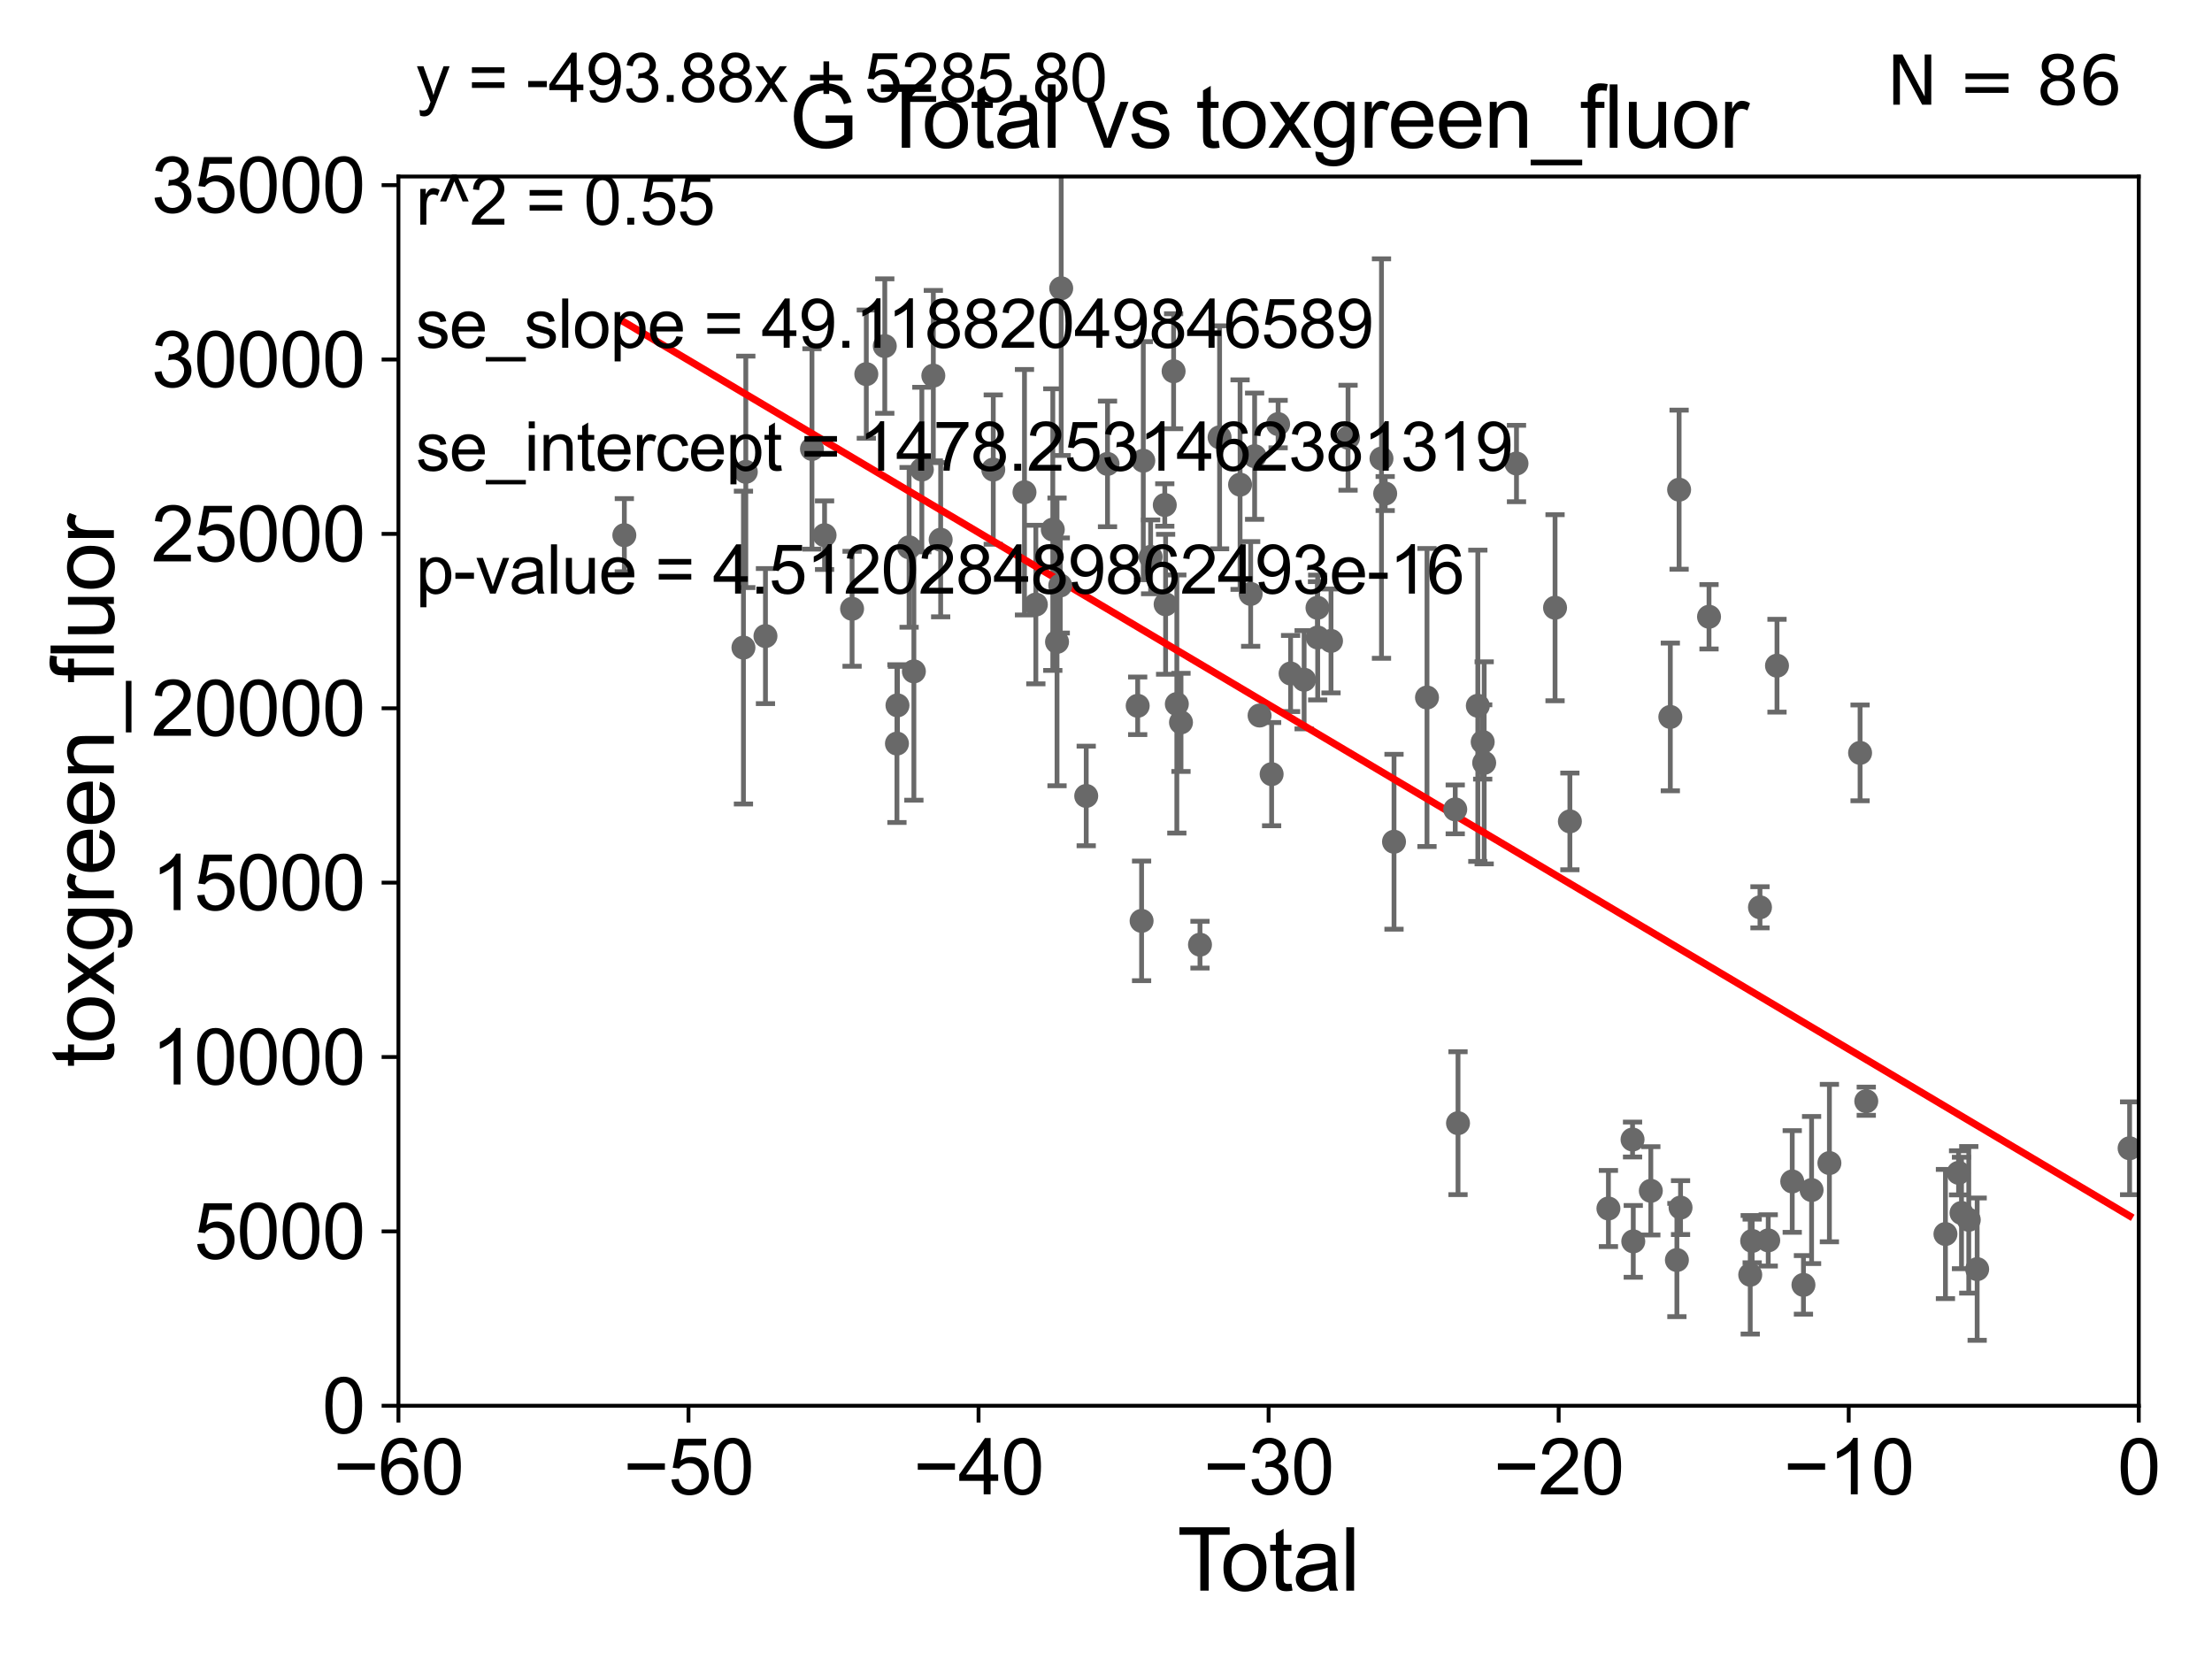 <?xml version="1.0" encoding="utf-8" standalone="no"?>
<!DOCTYPE svg PUBLIC "-//W3C//DTD SVG 1.1//EN"
  "http://www.w3.org/Graphics/SVG/1.1/DTD/svg11.dtd">
<svg xmlns:xlink="http://www.w3.org/1999/xlink" width="460.8pt" height="345.6pt" viewBox="0 0 460.8 345.6" xmlns="http://www.w3.org/2000/svg" version="1.1">
 <defs>
  <style type="text/css">*{stroke-linejoin: round; stroke-linecap: butt}</style>
 </defs>
 <g id="figure_1">
  <g id="patch_1">
   <path d="M 0 345.6 
L 460.8 345.6 
L 460.8 0 
L 0 0 
z
" style="fill: #ffffff"/>
  </g>
  <g id="axes_1">
   <g id="patch_2">
    <path d="M 83 292.84 
L 445.545 292.84 
L 445.545 36.775 
L 83 36.775 
z
" style="fill: #ffffff"/>
   </g>
   <g id="PathCollection_1">
    <defs>
     <path id="m8f64c3e9eb" d="M 0 1.118 
C 0.297 1.118 0.581 1 0.791 0.791 
C 1 0.581 1.118 0.297 1.118 0 
C 1.118 -0.297 1 -0.581 0.791 -0.791 
C 0.581 -1 0.297 -1.118 0 -1.118 
C -0.297 -1.118 -0.581 -1 -0.791 -0.791 
C -1 -0.581 -1.118 -0.297 -1.118 0 
C -1.118 0.297 -1 0.581 -0.791 0.791 
C -0.581 1 -0.297 1.118 0 1.118 
z
" style="stroke: #696969"/>
    </defs>
    <g clip-path="url(#pd99e14a8d8)">
     <use xlink:href="#m8f64c3e9eb" x="130.061" y="111.488" style="fill: #696969; stroke: #696969"/>
     <use xlink:href="#m8f64c3e9eb" x="340.09" y="237.384" style="fill: #696969; stroke: #696969"/>
     <use xlink:href="#m8f64c3e9eb" x="335.063" y="251.754" style="fill: #696969; stroke: #696969"/>
     <use xlink:href="#m8f64c3e9eb" x="327.036" y="171.111" style="fill: #696969; stroke: #696969"/>
     <use xlink:href="#m8f64c3e9eb" x="323.945" y="126.6" style="fill: #696969; stroke: #696969"/>
     <use xlink:href="#m8f64c3e9eb" x="315.913" y="96.559" style="fill: #696969; stroke: #696969"/>
     <use xlink:href="#m8f64c3e9eb" x="309.182" y="158.912" style="fill: #696969; stroke: #696969"/>
     <use xlink:href="#m8f64c3e9eb" x="308.872" y="154.566" style="fill: #696969; stroke: #696969"/>
     <use xlink:href="#m8f64c3e9eb" x="307.859" y="147.023" style="fill: #696969; stroke: #696969"/>
     <use xlink:href="#m8f64c3e9eb" x="303.731" y="233.98" style="fill: #696969; stroke: #696969"/>
     <use xlink:href="#m8f64c3e9eb" x="303.153" y="168.611" style="fill: #696969; stroke: #696969"/>
     <use xlink:href="#m8f64c3e9eb" x="297.27" y="145.302" style="fill: #696969; stroke: #696969"/>
     <use xlink:href="#m8f64c3e9eb" x="290.398" y="175.35" style="fill: #696969; stroke: #696969"/>
     <use xlink:href="#m8f64c3e9eb" x="288.56" y="102.813" style="fill: #696969; stroke: #696969"/>
     <use xlink:href="#m8f64c3e9eb" x="287.789" y="95.527" style="fill: #696969; stroke: #696969"/>
     <use xlink:href="#m8f64c3e9eb" x="280.821" y="91.187" style="fill: #696969; stroke: #696969"/>
     <use xlink:href="#m8f64c3e9eb" x="277.275" y="133.517" style="fill: #696969; stroke: #696969"/>
     <use xlink:href="#m8f64c3e9eb" x="274.499" y="132.803" style="fill: #696969; stroke: #696969"/>
     <use xlink:href="#m8f64c3e9eb" x="340.24" y="258.602" style="fill: #696969; stroke: #696969"/>
     <use xlink:href="#m8f64c3e9eb" x="343.896" y="248.073" style="fill: #696969; stroke: #696969"/>
     <use xlink:href="#m8f64c3e9eb" x="347.959" y="149.352" style="fill: #696969; stroke: #696969"/>
     <use xlink:href="#m8f64c3e9eb" x="349.329" y="262.487" style="fill: #696969; stroke: #696969"/>
     <use xlink:href="#m8f64c3e9eb" x="410.132" y="254.109" style="fill: #696969; stroke: #696969"/>
     <use xlink:href="#m8f64c3e9eb" x="408.615" y="252.683" style="fill: #696969; stroke: #696969"/>
     <use xlink:href="#m8f64c3e9eb" x="408.008" y="244.324" style="fill: #696969; stroke: #696969"/>
     <use xlink:href="#m8f64c3e9eb" x="405.272" y="257.071" style="fill: #696969; stroke: #696969"/>
     <use xlink:href="#m8f64c3e9eb" x="388.778" y="229.401" style="fill: #696969; stroke: #696969"/>
     <use xlink:href="#m8f64c3e9eb" x="387.489" y="156.841" style="fill: #696969; stroke: #696969"/>
     <use xlink:href="#m8f64c3e9eb" x="381.098" y="242.287" style="fill: #696969; stroke: #696969"/>
     <use xlink:href="#m8f64c3e9eb" x="377.386" y="247.906" style="fill: #696969; stroke: #696969"/>
     <use xlink:href="#m8f64c3e9eb" x="274.459" y="126.613" style="fill: #696969; stroke: #696969"/>
     <use xlink:href="#m8f64c3e9eb" x="375.69" y="267.665" style="fill: #696969; stroke: #696969"/>
     <use xlink:href="#m8f64c3e9eb" x="370.181" y="138.677" style="fill: #696969; stroke: #696969"/>
     <use xlink:href="#m8f64c3e9eb" x="368.355" y="258.394" style="fill: #696969; stroke: #696969"/>
     <use xlink:href="#m8f64c3e9eb" x="366.636" y="189.009" style="fill: #696969; stroke: #696969"/>
     <use xlink:href="#m8f64c3e9eb" x="365.01" y="258.514" style="fill: #696969; stroke: #696969"/>
     <use xlink:href="#m8f64c3e9eb" x="364.606" y="265.558" style="fill: #696969; stroke: #696969"/>
     <use xlink:href="#m8f64c3e9eb" x="356.019" y="128.481" style="fill: #696969; stroke: #696969"/>
     <use xlink:href="#m8f64c3e9eb" x="350.088" y="251.563" style="fill: #696969; stroke: #696969"/>
     <use xlink:href="#m8f64c3e9eb" x="349.789" y="102.009" style="fill: #696969; stroke: #696969"/>
     <use xlink:href="#m8f64c3e9eb" x="373.355" y="246.119" style="fill: #696969; stroke: #696969"/>
     <use xlink:href="#m8f64c3e9eb" x="271.673" y="141.604" style="fill: #696969; stroke: #696969"/>
     <use xlink:href="#m8f64c3e9eb" x="268.854" y="140.303" style="fill: #696969; stroke: #696969"/>
     <use xlink:href="#m8f64c3e9eb" x="266.256" y="88.345" style="fill: #696969; stroke: #696969"/>
     <use xlink:href="#m8f64c3e9eb" x="215.786" y="125.939" style="fill: #696969; stroke: #696969"/>
     <use xlink:href="#m8f64c3e9eb" x="213.419" y="102.541" style="fill: #696969; stroke: #696969"/>
     <use xlink:href="#m8f64c3e9eb" x="206.916" y="97.821" style="fill: #696969; stroke: #696969"/>
     <use xlink:href="#m8f64c3e9eb" x="195.958" y="112.428" style="fill: #696969; stroke: #696969"/>
     <use xlink:href="#m8f64c3e9eb" x="194.429" y="78.252" style="fill: #696969; stroke: #696969"/>
     <use xlink:href="#m8f64c3e9eb" x="192.039" y="97.813" style="fill: #696969; stroke: #696969"/>
     <use xlink:href="#m8f64c3e9eb" x="190.378" y="139.863" style="fill: #696969; stroke: #696969"/>
     <use xlink:href="#m8f64c3e9eb" x="189.381" y="114.019" style="fill: #696969; stroke: #696969"/>
     <use xlink:href="#m8f64c3e9eb" x="219.318" y="110.328" style="fill: #696969; stroke: #696969"/>
     <use xlink:href="#m8f64c3e9eb" x="186.961" y="146.936" style="fill: #696969; stroke: #696969"/>
     <use xlink:href="#m8f64c3e9eb" x="184.317" y="72.091" style="fill: #696969; stroke: #696969"/>
     <use xlink:href="#m8f64c3e9eb" x="180.469" y="77.939" style="fill: #696969; stroke: #696969"/>
     <use xlink:href="#m8f64c3e9eb" x="177.503" y="126.822" style="fill: #696969; stroke: #696969"/>
     <use xlink:href="#m8f64c3e9eb" x="171.774" y="111.489" style="fill: #696969; stroke: #696969"/>
     <use xlink:href="#m8f64c3e9eb" x="169.148" y="93.526" style="fill: #696969; stroke: #696969"/>
     <use xlink:href="#m8f64c3e9eb" x="159.46" y="132.506" style="fill: #696969; stroke: #696969"/>
     <use xlink:href="#m8f64c3e9eb" x="155.365" y="98.294" style="fill: #696969; stroke: #696969"/>
     <use xlink:href="#m8f64c3e9eb" x="154.873" y="134.903" style="fill: #696969; stroke: #696969"/>
     <use xlink:href="#m8f64c3e9eb" x="186.85" y="154.9" style="fill: #696969; stroke: #696969"/>
     <use xlink:href="#m8f64c3e9eb" x="411.879" y="264.388" style="fill: #696969; stroke: #696969"/>
     <use xlink:href="#m8f64c3e9eb" x="220.199" y="133.718" style="fill: #696969; stroke: #696969"/>
     <use xlink:href="#m8f64c3e9eb" x="221.069" y="60.054" style="fill: #696969; stroke: #696969"/>
     <use xlink:href="#m8f64c3e9eb" x="264.904" y="161.27" style="fill: #696969; stroke: #696969"/>
     <use xlink:href="#m8f64c3e9eb" x="262.395" y="149.058" style="fill: #696969; stroke: #696969"/>
     <use xlink:href="#m8f64c3e9eb" x="261.36" y="95.033" style="fill: #696969; stroke: #696969"/>
     <use xlink:href="#m8f64c3e9eb" x="260.537" y="123.73" style="fill: #696969; stroke: #696969"/>
     <use xlink:href="#m8f64c3e9eb" x="258.33" y="100.959" style="fill: #696969; stroke: #696969"/>
     <use xlink:href="#m8f64c3e9eb" x="254.064" y="91.102" style="fill: #696969; stroke: #696969"/>
     <use xlink:href="#m8f64c3e9eb" x="249.98" y="196.793" style="fill: #696969; stroke: #696969"/>
     <use xlink:href="#m8f64c3e9eb" x="246.023" y="150.485" style="fill: #696969; stroke: #696969"/>
     <use xlink:href="#m8f64c3e9eb" x="220.872" y="121.968" style="fill: #696969; stroke: #696969"/>
     <use xlink:href="#m8f64c3e9eb" x="245.156" y="146.662" style="fill: #696969; stroke: #696969"/>
     <use xlink:href="#m8f64c3e9eb" x="242.819" y="125.886" style="fill: #696969; stroke: #696969"/>
     <use xlink:href="#m8f64c3e9eb" x="242.644" y="105.2" style="fill: #696969; stroke: #696969"/>
     <use xlink:href="#m8f64c3e9eb" x="239.696" y="116.005" style="fill: #696969; stroke: #696969"/>
     <use xlink:href="#m8f64c3e9eb" x="238.167" y="95.974" style="fill: #696969; stroke: #696969"/>
     <use xlink:href="#m8f64c3e9eb" x="237.815" y="191.837" style="fill: #696969; stroke: #696969"/>
     <use xlink:href="#m8f64c3e9eb" x="237.001" y="147.034" style="fill: #696969; stroke: #696969"/>
     <use xlink:href="#m8f64c3e9eb" x="230.717" y="96.642" style="fill: #696969; stroke: #696969"/>
     <use xlink:href="#m8f64c3e9eb" x="226.281" y="165.812" style="fill: #696969; stroke: #696969"/>
     <use xlink:href="#m8f64c3e9eb" x="244.485" y="77.339" style="fill: #696969; stroke: #696969"/>
     <use xlink:href="#m8f64c3e9eb" x="443.636" y="239.207" style="fill: #696969; stroke: #696969"/>
    </g>
   </g>
   <g id="matplotlib.axis_1">
    <g id="xtick_1">
     <g id="line2d_1">
      <defs>
       <path id="m279aa17f63" d="M 0 0 
L 0 3.5 
" style="stroke: #000000; stroke-width: 0.8"/>
      </defs>
      <g>
       <use xlink:href="#m279aa17f63" x="83" y="292.84" style="stroke: #000000; stroke-width: 0.8"/>
      </g>
     </g>
     <g id="text_1">
      <!-- −60 -->
      <g transform="translate(69.43 311.293)scale(0.16 -0.16)">
       <defs>
        <path id="ArialMT-2212" d="M 3381 1997 
L 356 1997 
L 356 2522 
L 3381 2522 
L 3381 1997 
z
" transform="scale(0.016)"/>
        <path id="ArialMT-36" d="M 3184 3459 
L 2625 3416 
Q 2550 3747 2413 3897 
Q 2184 4138 1850 4138 
Q 1581 4138 1378 3988 
Q 1113 3794 959 3422 
Q 806 3050 800 2363 
Q 1003 2672 1297 2822 
Q 1591 2972 1913 2972 
Q 2475 2972 2870 2558 
Q 3266 2144 3266 1488 
Q 3266 1056 3080 686 
Q 2894 316 2569 119 
Q 2244 -78 1831 -78 
Q 1128 -78 684 439 
Q 241 956 241 2144 
Q 241 3472 731 4075 
Q 1159 4600 1884 4600 
Q 2425 4600 2770 4297 
Q 3116 3994 3184 3459 
z
M 888 1484 
Q 888 1194 1011 928 
Q 1134 663 1356 523 
Q 1578 384 1822 384 
Q 2178 384 2434 671 
Q 2691 959 2691 1453 
Q 2691 1928 2437 2201 
Q 2184 2475 1800 2475 
Q 1419 2475 1153 2201 
Q 888 1928 888 1484 
z
" transform="scale(0.016)"/>
        <path id="ArialMT-30" d="M 266 2259 
Q 266 3072 433 3567 
Q 600 4063 929 4331 
Q 1259 4600 1759 4600 
Q 2128 4600 2406 4451 
Q 2684 4303 2865 4023 
Q 3047 3744 3150 3342 
Q 3253 2941 3253 2259 
Q 3253 1453 3087 958 
Q 2922 463 2592 192 
Q 2263 -78 1759 -78 
Q 1097 -78 719 397 
Q 266 969 266 2259 
z
M 844 2259 
Q 844 1131 1108 757 
Q 1372 384 1759 384 
Q 2147 384 2411 759 
Q 2675 1134 2675 2259 
Q 2675 3391 2411 3762 
Q 2147 4134 1753 4134 
Q 1366 4134 1134 3806 
Q 844 3388 844 2259 
z
" transform="scale(0.016)"/>
       </defs>
       <use xlink:href="#ArialMT-2212"/>
       <use xlink:href="#ArialMT-36" x="58.398"/>
       <use xlink:href="#ArialMT-30" x="114.014"/>
      </g>
     </g>
    </g>
    <g id="xtick_2">
     <g id="line2d_2">
      <g>
       <use xlink:href="#m279aa17f63" x="143.424" y="292.84" style="stroke: #000000; stroke-width: 0.8"/>
      </g>
     </g>
     <g id="text_2">
      <!-- −50 -->
      <g transform="translate(129.854 311.293)scale(0.16 -0.16)">
       <defs>
        <path id="ArialMT-35" d="M 266 1200 
L 856 1250 
Q 922 819 1161 601 
Q 1400 384 1738 384 
Q 2144 384 2425 690 
Q 2706 997 2706 1503 
Q 2706 1984 2436 2262 
Q 2166 2541 1728 2541 
Q 1456 2541 1237 2417 
Q 1019 2294 894 2097 
L 366 2166 
L 809 4519 
L 3088 4519 
L 3088 3981 
L 1259 3981 
L 1013 2750 
Q 1425 3038 1878 3038 
Q 2478 3038 2890 2622 
Q 3303 2206 3303 1553 
Q 3303 931 2941 478 
Q 2500 -78 1738 -78 
Q 1113 -78 717 272 
Q 322 622 266 1200 
z
" transform="scale(0.016)"/>
       </defs>
       <use xlink:href="#ArialMT-2212"/>
       <use xlink:href="#ArialMT-35" x="58.398"/>
       <use xlink:href="#ArialMT-30" x="114.014"/>
      </g>
     </g>
    </g>
    <g id="xtick_3">
     <g id="line2d_3">
      <g>
       <use xlink:href="#m279aa17f63" x="203.848" y="292.84" style="stroke: #000000; stroke-width: 0.8"/>
      </g>
     </g>
     <g id="text_3">
      <!-- −40 -->
      <g transform="translate(190.278 311.293)scale(0.16 -0.16)">
       <defs>
        <path id="ArialMT-34" d="M 2069 0 
L 2069 1097 
L 81 1097 
L 81 1613 
L 2172 4581 
L 2631 4581 
L 2631 1613 
L 3250 1613 
L 3250 1097 
L 2631 1097 
L 2631 0 
L 2069 0 
z
M 2069 1613 
L 2069 3678 
L 634 1613 
L 2069 1613 
z
" transform="scale(0.016)"/>
       </defs>
       <use xlink:href="#ArialMT-2212"/>
       <use xlink:href="#ArialMT-34" x="58.398"/>
       <use xlink:href="#ArialMT-30" x="114.014"/>
      </g>
     </g>
    </g>
    <g id="xtick_4">
     <g id="line2d_4">
      <g>
       <use xlink:href="#m279aa17f63" x="264.272" y="292.84" style="stroke: #000000; stroke-width: 0.8"/>
      </g>
     </g>
     <g id="text_4">
      <!-- −30 -->
      <g transform="translate(250.702 311.293)scale(0.16 -0.16)">
       <defs>
        <path id="ArialMT-33" d="M 269 1209 
L 831 1284 
Q 928 806 1161 595 
Q 1394 384 1728 384 
Q 2125 384 2398 659 
Q 2672 934 2672 1341 
Q 2672 1728 2419 1979 
Q 2166 2231 1775 2231 
Q 1616 2231 1378 2169 
L 1441 2663 
Q 1497 2656 1531 2656 
Q 1891 2656 2178 2843 
Q 2466 3031 2466 3422 
Q 2466 3731 2256 3934 
Q 2047 4138 1716 4138 
Q 1388 4138 1169 3931 
Q 950 3725 888 3313 
L 325 3413 
Q 428 3978 793 4289 
Q 1159 4600 1703 4600 
Q 2078 4600 2393 4439 
Q 2709 4278 2876 4000 
Q 3044 3722 3044 3409 
Q 3044 3113 2884 2869 
Q 2725 2625 2413 2481 
Q 2819 2388 3044 2092 
Q 3269 1797 3269 1353 
Q 3269 753 2831 336 
Q 2394 -81 1725 -81 
Q 1122 -81 723 278 
Q 325 638 269 1209 
z
" transform="scale(0.016)"/>
       </defs>
       <use xlink:href="#ArialMT-2212"/>
       <use xlink:href="#ArialMT-33" x="58.398"/>
       <use xlink:href="#ArialMT-30" x="114.014"/>
      </g>
     </g>
    </g>
    <g id="xtick_5">
     <g id="line2d_5">
      <g>
       <use xlink:href="#m279aa17f63" x="324.697" y="292.84" style="stroke: #000000; stroke-width: 0.8"/>
      </g>
     </g>
     <g id="text_5">
      <!-- −20 -->
      <g transform="translate(311.127 311.293)scale(0.16 -0.16)">
       <defs>
        <path id="ArialMT-32" d="M 3222 541 
L 3222 0 
L 194 0 
Q 188 203 259 391 
Q 375 700 629 1000 
Q 884 1300 1366 1694 
Q 2113 2306 2375 2664 
Q 2638 3022 2638 3341 
Q 2638 3675 2398 3904 
Q 2159 4134 1775 4134 
Q 1369 4134 1125 3890 
Q 881 3647 878 3216 
L 300 3275 
Q 359 3922 746 4261 
Q 1134 4600 1788 4600 
Q 2447 4600 2831 4234 
Q 3216 3869 3216 3328 
Q 3216 3053 3103 2787 
Q 2991 2522 2730 2228 
Q 2469 1934 1863 1422 
Q 1356 997 1212 845 
Q 1069 694 975 541 
L 3222 541 
z
" transform="scale(0.016)"/>
       </defs>
       <use xlink:href="#ArialMT-2212"/>
       <use xlink:href="#ArialMT-32" x="58.398"/>
       <use xlink:href="#ArialMT-30" x="114.014"/>
      </g>
     </g>
    </g>
    <g id="xtick_6">
     <g id="line2d_6">
      <g>
       <use xlink:href="#m279aa17f63" x="385.121" y="292.84" style="stroke: #000000; stroke-width: 0.8"/>
      </g>
     </g>
     <g id="text_6">
      <!-- −10 -->
      <g transform="translate(371.551 311.293)scale(0.16 -0.16)">
       <defs>
        <path id="ArialMT-31" d="M 2384 0 
L 1822 0 
L 1822 3584 
Q 1619 3391 1289 3197 
Q 959 3003 697 2906 
L 697 3450 
Q 1169 3672 1522 3987 
Q 1875 4303 2022 4600 
L 2384 4600 
L 2384 0 
z
" transform="scale(0.016)"/>
       </defs>
       <use xlink:href="#ArialMT-2212"/>
       <use xlink:href="#ArialMT-31" x="58.398"/>
       <use xlink:href="#ArialMT-30" x="114.014"/>
      </g>
     </g>
    </g>
    <g id="xtick_7">
     <g id="line2d_7">
      <g>
       <use xlink:href="#m279aa17f63" x="445.545" y="292.84" style="stroke: #000000; stroke-width: 0.8"/>
      </g>
     </g>
     <g id="text_7">
      <!-- 0 -->
      <g transform="translate(441.096 311.293)scale(0.16 -0.16)">
       <use xlink:href="#ArialMT-30"/>
      </g>
     </g>
    </g>
    <g id="text_8">
     <!-- Total -->
     <g transform="translate(245.267 331.357)scale(0.18 -0.18)">
      <defs>
       <path id="ArialMT-54" d="M 1659 0 
L 1659 4041 
L 150 4041 
L 150 4581 
L 3781 4581 
L 3781 4041 
L 2266 4041 
L 2266 0 
L 1659 0 
z
" transform="scale(0.016)"/>
       <path id="ArialMT-6f" d="M 213 1659 
Q 213 2581 725 3025 
Q 1153 3394 1769 3394 
Q 2453 3394 2887 2945 
Q 3322 2497 3322 1706 
Q 3322 1066 3130 698 
Q 2938 331 2570 128 
Q 2203 -75 1769 -75 
Q 1072 -75 642 372 
Q 213 819 213 1659 
z
M 791 1659 
Q 791 1022 1069 705 
Q 1347 388 1769 388 
Q 2188 388 2466 706 
Q 2744 1025 2744 1678 
Q 2744 2294 2464 2611 
Q 2184 2928 1769 2928 
Q 1347 2928 1069 2612 
Q 791 2297 791 1659 
z
" transform="scale(0.016)"/>
       <path id="ArialMT-74" d="M 1650 503 
L 1731 6 
Q 1494 -44 1306 -44 
Q 1000 -44 831 53 
Q 663 150 594 308 
Q 525 466 525 972 
L 525 2881 
L 113 2881 
L 113 3319 
L 525 3319 
L 525 4141 
L 1084 4478 
L 1084 3319 
L 1650 3319 
L 1650 2881 
L 1084 2881 
L 1084 941 
Q 1084 700 1114 631 
Q 1144 563 1211 522 
Q 1278 481 1403 481 
Q 1497 481 1650 503 
z
" transform="scale(0.016)"/>
       <path id="ArialMT-61" d="M 2588 409 
Q 2275 144 1986 34 
Q 1697 -75 1366 -75 
Q 819 -75 525 192 
Q 231 459 231 875 
Q 231 1119 342 1320 
Q 453 1522 633 1644 
Q 813 1766 1038 1828 
Q 1203 1872 1538 1913 
Q 2219 1994 2541 2106 
Q 2544 2222 2544 2253 
Q 2544 2597 2384 2738 
Q 2169 2928 1744 2928 
Q 1347 2928 1158 2789 
Q 969 2650 878 2297 
L 328 2372 
Q 403 2725 575 2942 
Q 747 3159 1072 3276 
Q 1397 3394 1825 3394 
Q 2250 3394 2515 3294 
Q 2781 3194 2906 3042 
Q 3031 2891 3081 2659 
Q 3109 2516 3109 2141 
L 3109 1391 
Q 3109 606 3145 398 
Q 3181 191 3288 0 
L 2700 0 
Q 2613 175 2588 409 
z
M 2541 1666 
Q 2234 1541 1622 1453 
Q 1275 1403 1131 1340 
Q 988 1278 909 1158 
Q 831 1038 831 891 
Q 831 666 1001 516 
Q 1172 366 1500 366 
Q 1825 366 2078 508 
Q 2331 650 2450 897 
Q 2541 1088 2541 1459 
L 2541 1666 
z
" transform="scale(0.016)"/>
       <path id="ArialMT-6c" d="M 409 0 
L 409 4581 
L 972 4581 
L 972 0 
L 409 0 
z
" transform="scale(0.016)"/>
      </defs>
      <use xlink:href="#ArialMT-54"/>
      <use xlink:href="#ArialMT-6f" x="49.959"/>
      <use xlink:href="#ArialMT-74" x="105.574"/>
      <use xlink:href="#ArialMT-61" x="133.357"/>
      <use xlink:href="#ArialMT-6c" x="188.973"/>
     </g>
    </g>
   </g>
   <g id="matplotlib.axis_2">
    <g id="ytick_1">
     <g id="line2d_8">
      <defs>
       <path id="m036c054985" d="M 0 0 
L -3.5 0 
" style="stroke: #000000; stroke-width: 0.8"/>
      </defs>
      <g>
       <use xlink:href="#m036c054985" x="83" y="292.84" style="stroke: #000000; stroke-width: 0.8"/>
      </g>
     </g>
     <g id="text_9">
      <!-- 0 -->
      <g transform="translate(67.103 298.566)scale(0.16 -0.16)">
       <use xlink:href="#ArialMT-30"/>
      </g>
     </g>
    </g>
    <g id="ytick_2">
     <g id="line2d_9">
      <g>
       <use xlink:href="#m036c054985" x="83" y="256.516" style="stroke: #000000; stroke-width: 0.8"/>
      </g>
     </g>
     <g id="text_10">
      <!-- 5000 -->
      <g transform="translate(40.41 262.242)scale(0.16 -0.16)">
       <use xlink:href="#ArialMT-35"/>
       <use xlink:href="#ArialMT-30" x="55.615"/>
       <use xlink:href="#ArialMT-30" x="111.23"/>
       <use xlink:href="#ArialMT-30" x="166.846"/>
      </g>
     </g>
    </g>
    <g id="ytick_3">
     <g id="line2d_10">
      <g>
       <use xlink:href="#m036c054985" x="83" y="220.192" style="stroke: #000000; stroke-width: 0.8"/>
      </g>
     </g>
     <g id="text_11">
      <!-- 10000 -->
      <g transform="translate(31.512 225.918)scale(0.16 -0.16)">
       <use xlink:href="#ArialMT-31"/>
       <use xlink:href="#ArialMT-30" x="55.615"/>
       <use xlink:href="#ArialMT-30" x="111.23"/>
       <use xlink:href="#ArialMT-30" x="166.846"/>
       <use xlink:href="#ArialMT-30" x="222.461"/>
      </g>
     </g>
    </g>
    <g id="ytick_4">
     <g id="line2d_11">
      <g>
       <use xlink:href="#m036c054985" x="83" y="183.867" style="stroke: #000000; stroke-width: 0.8"/>
      </g>
     </g>
     <g id="text_12">
      <!-- 15000 -->
      <g transform="translate(31.512 189.594)scale(0.16 -0.16)">
       <use xlink:href="#ArialMT-31"/>
       <use xlink:href="#ArialMT-35" x="55.615"/>
       <use xlink:href="#ArialMT-30" x="111.23"/>
       <use xlink:href="#ArialMT-30" x="166.846"/>
       <use xlink:href="#ArialMT-30" x="222.461"/>
      </g>
     </g>
    </g>
    <g id="ytick_5">
     <g id="line2d_12">
      <g>
       <use xlink:href="#m036c054985" x="83" y="147.543" style="stroke: #000000; stroke-width: 0.8"/>
      </g>
     </g>
     <g id="text_13">
      <!-- 20000 -->
      <g transform="translate(31.512 153.27)scale(0.16 -0.16)">
       <use xlink:href="#ArialMT-32"/>
       <use xlink:href="#ArialMT-30" x="55.615"/>
       <use xlink:href="#ArialMT-30" x="111.23"/>
       <use xlink:href="#ArialMT-30" x="166.846"/>
       <use xlink:href="#ArialMT-30" x="222.461"/>
      </g>
     </g>
    </g>
    <g id="ytick_6">
     <g id="line2d_13">
      <g>
       <use xlink:href="#m036c054985" x="83" y="111.219" style="stroke: #000000; stroke-width: 0.8"/>
      </g>
     </g>
     <g id="text_14">
      <!-- 25000 -->
      <g transform="translate(31.512 116.945)scale(0.16 -0.16)">
       <use xlink:href="#ArialMT-32"/>
       <use xlink:href="#ArialMT-35" x="55.615"/>
       <use xlink:href="#ArialMT-30" x="111.23"/>
       <use xlink:href="#ArialMT-30" x="166.846"/>
       <use xlink:href="#ArialMT-30" x="222.461"/>
      </g>
     </g>
    </g>
    <g id="ytick_7">
     <g id="line2d_14">
      <g>
       <use xlink:href="#m036c054985" x="83" y="74.895" style="stroke: #000000; stroke-width: 0.8"/>
      </g>
     </g>
     <g id="text_15">
      <!-- 30000 -->
      <g transform="translate(31.512 80.621)scale(0.16 -0.16)">
       <use xlink:href="#ArialMT-33"/>
       <use xlink:href="#ArialMT-30" x="55.615"/>
       <use xlink:href="#ArialMT-30" x="111.23"/>
       <use xlink:href="#ArialMT-30" x="166.846"/>
       <use xlink:href="#ArialMT-30" x="222.461"/>
      </g>
     </g>
    </g>
    <g id="ytick_8">
     <g id="line2d_15">
      <g>
       <use xlink:href="#m036c054985" x="83" y="38.571" style="stroke: #000000; stroke-width: 0.8"/>
      </g>
     </g>
     <g id="text_16">
      <!-- 35000 -->
      <g transform="translate(31.512 44.297)scale(0.16 -0.16)">
       <use xlink:href="#ArialMT-33"/>
       <use xlink:href="#ArialMT-35" x="55.615"/>
       <use xlink:href="#ArialMT-30" x="111.23"/>
       <use xlink:href="#ArialMT-30" x="166.846"/>
       <use xlink:href="#ArialMT-30" x="222.461"/>
      </g>
     </g>
    </g>
    <g id="text_17">
     <!-- toxgreen_fluor -->
     <g transform="translate(23.724 222.34)rotate(-90)scale(0.18 -0.18)">
      <defs>
       <path id="ArialMT-78" d="M 47 0 
L 1259 1725 
L 138 3319 
L 841 3319 
L 1350 2541 
Q 1494 2319 1581 2169 
Q 1719 2375 1834 2534 
L 2394 3319 
L 3066 3319 
L 1919 1756 
L 3153 0 
L 2463 0 
L 1781 1031 
L 1600 1309 
L 728 0 
L 47 0 
z
" transform="scale(0.016)"/>
       <path id="ArialMT-67" d="M 319 -275 
L 866 -356 
Q 900 -609 1056 -725 
Q 1266 -881 1628 -881 
Q 2019 -881 2231 -725 
Q 2444 -569 2519 -288 
Q 2563 -116 2559 434 
Q 2191 0 1641 0 
Q 956 0 581 494 
Q 206 988 206 1678 
Q 206 2153 378 2554 
Q 550 2956 876 3175 
Q 1203 3394 1644 3394 
Q 2231 3394 2613 2919 
L 2613 3319 
L 3131 3319 
L 3131 450 
Q 3131 -325 2973 -648 
Q 2816 -972 2473 -1159 
Q 2131 -1347 1631 -1347 
Q 1038 -1347 672 -1080 
Q 306 -813 319 -275 
z
M 784 1719 
Q 784 1066 1043 766 
Q 1303 466 1694 466 
Q 2081 466 2343 764 
Q 2606 1063 2606 1700 
Q 2606 2309 2336 2618 
Q 2066 2928 1684 2928 
Q 1309 2928 1046 2623 
Q 784 2319 784 1719 
z
" transform="scale(0.016)"/>
       <path id="ArialMT-72" d="M 416 0 
L 416 3319 
L 922 3319 
L 922 2816 
Q 1116 3169 1280 3281 
Q 1444 3394 1641 3394 
Q 1925 3394 2219 3213 
L 2025 2691 
Q 1819 2813 1613 2813 
Q 1428 2813 1281 2702 
Q 1134 2591 1072 2394 
Q 978 2094 978 1738 
L 978 0 
L 416 0 
z
" transform="scale(0.016)"/>
       <path id="ArialMT-65" d="M 2694 1069 
L 3275 997 
Q 3138 488 2766 206 
Q 2394 -75 1816 -75 
Q 1088 -75 661 373 
Q 234 822 234 1631 
Q 234 2469 665 2931 
Q 1097 3394 1784 3394 
Q 2450 3394 2872 2941 
Q 3294 2488 3294 1666 
Q 3294 1616 3291 1516 
L 816 1516 
Q 847 969 1125 678 
Q 1403 388 1819 388 
Q 2128 388 2347 550 
Q 2566 713 2694 1069 
z
M 847 1978 
L 2700 1978 
Q 2663 2397 2488 2606 
Q 2219 2931 1791 2931 
Q 1403 2931 1139 2672 
Q 875 2413 847 1978 
z
" transform="scale(0.016)"/>
       <path id="ArialMT-6e" d="M 422 0 
L 422 3319 
L 928 3319 
L 928 2847 
Q 1294 3394 1984 3394 
Q 2284 3394 2536 3286 
Q 2788 3178 2913 3003 
Q 3038 2828 3088 2588 
Q 3119 2431 3119 2041 
L 3119 0 
L 2556 0 
L 2556 2019 
Q 2556 2363 2490 2533 
Q 2425 2703 2258 2804 
Q 2091 2906 1866 2906 
Q 1506 2906 1245 2678 
Q 984 2450 984 1813 
L 984 0 
L 422 0 
z
" transform="scale(0.016)"/>
       <path id="ArialMT-5f" d="M -97 -1272 
L -97 -866 
L 3631 -866 
L 3631 -1272 
L -97 -1272 
z
" transform="scale(0.016)"/>
       <path id="ArialMT-66" d="M 556 0 
L 556 2881 
L 59 2881 
L 59 3319 
L 556 3319 
L 556 3672 
Q 556 4006 616 4169 
Q 697 4388 901 4523 
Q 1106 4659 1475 4659 
Q 1713 4659 2000 4603 
L 1916 4113 
Q 1741 4144 1584 4144 
Q 1328 4144 1222 4034 
Q 1116 3925 1116 3625 
L 1116 3319 
L 1763 3319 
L 1763 2881 
L 1116 2881 
L 1116 0 
L 556 0 
z
" transform="scale(0.016)"/>
       <path id="ArialMT-75" d="M 2597 0 
L 2597 488 
Q 2209 -75 1544 -75 
Q 1250 -75 995 37 
Q 741 150 617 320 
Q 494 491 444 738 
Q 409 903 409 1263 
L 409 3319 
L 972 3319 
L 972 1478 
Q 972 1038 1006 884 
Q 1059 663 1231 536 
Q 1403 409 1656 409 
Q 1909 409 2131 539 
Q 2353 669 2445 892 
Q 2538 1116 2538 1541 
L 2538 3319 
L 3100 3319 
L 3100 0 
L 2597 0 
z
" transform="scale(0.016)"/>
      </defs>
      <use xlink:href="#ArialMT-74"/>
      <use xlink:href="#ArialMT-6f" x="27.783"/>
      <use xlink:href="#ArialMT-78" x="83.398"/>
      <use xlink:href="#ArialMT-67" x="133.398"/>
      <use xlink:href="#ArialMT-72" x="189.014"/>
      <use xlink:href="#ArialMT-65" x="222.314"/>
      <use xlink:href="#ArialMT-65" x="277.93"/>
      <use xlink:href="#ArialMT-6e" x="333.545"/>
      <use xlink:href="#ArialMT-5f" x="389.16"/>
      <use xlink:href="#ArialMT-66" x="444.775"/>
      <use xlink:href="#ArialMT-6c" x="472.559"/>
      <use xlink:href="#ArialMT-75" x="494.775"/>
      <use xlink:href="#ArialMT-6f" x="550.391"/>
      <use xlink:href="#ArialMT-72" x="606.006"/>
     </g>
    </g>
   </g>
   <g id="LineCollection_1">
    <path d="M 130.061 119.104 
L 130.061 103.872 
" clip-path="url(#pd99e14a8d8)" style="fill: none; stroke: #696969"/>
    <path d="M 340.09 241.022 
L 340.09 233.746 
" clip-path="url(#pd99e14a8d8)" style="fill: none; stroke: #696969"/>
    <path d="M 335.063 259.681 
L 335.063 243.828 
" clip-path="url(#pd99e14a8d8)" style="fill: none; stroke: #696969"/>
    <path d="M 327.036 181.185 
L 327.036 161.038 
" clip-path="url(#pd99e14a8d8)" style="fill: none; stroke: #696969"/>
    <path d="M 323.945 145.98 
L 323.945 107.219 
" clip-path="url(#pd99e14a8d8)" style="fill: none; stroke: #696969"/>
    <path d="M 315.913 104.514 
L 315.913 88.603 
" clip-path="url(#pd99e14a8d8)" style="fill: none; stroke: #696969"/>
    <path d="M 309.182 179.961 
L 309.182 137.862 
" clip-path="url(#pd99e14a8d8)" style="fill: none; stroke: #696969"/>
    <path d="M 308.872 162.307 
L 308.872 146.825 
" clip-path="url(#pd99e14a8d8)" style="fill: none; stroke: #696969"/>
    <path d="M 307.859 179.444 
L 307.859 114.602 
" clip-path="url(#pd99e14a8d8)" style="fill: none; stroke: #696969"/>
    <path d="M 303.731 248.866 
L 303.731 219.094 
" clip-path="url(#pd99e14a8d8)" style="fill: none; stroke: #696969"/>
    <path d="M 303.153 173.7 
L 303.153 163.522 
" clip-path="url(#pd99e14a8d8)" style="fill: none; stroke: #696969"/>
    <path d="M 297.27 176.343 
L 297.27 114.261 
" clip-path="url(#pd99e14a8d8)" style="fill: none; stroke: #696969"/>
    <path d="M 290.398 193.565 
L 290.398 157.135 
" clip-path="url(#pd99e14a8d8)" style="fill: none; stroke: #696969"/>
    <path d="M 288.56 106.356 
L 288.56 99.27 
" clip-path="url(#pd99e14a8d8)" style="fill: none; stroke: #696969"/>
    <path d="M 287.789 137.134 
L 287.789 53.92 
" clip-path="url(#pd99e14a8d8)" style="fill: none; stroke: #696969"/>
    <path d="M 280.821 102.122 
L 280.821 80.251 
" clip-path="url(#pd99e14a8d8)" style="fill: none; stroke: #696969"/>
    <path d="M 277.275 144.34 
L 277.275 122.694 
" clip-path="url(#pd99e14a8d8)" style="fill: none; stroke: #696969"/>
    <path d="M 274.499 145.809 
L 274.499 119.798 
" clip-path="url(#pd99e14a8d8)" style="fill: none; stroke: #696969"/>
    <path d="M 340.24 266.076 
L 340.24 251.127 
" clip-path="url(#pd99e14a8d8)" style="fill: none; stroke: #696969"/>
    <path d="M 343.896 257.271 
L 343.896 238.876 
" clip-path="url(#pd99e14a8d8)" style="fill: none; stroke: #696969"/>
    <path d="M 347.959 164.74 
L 347.959 133.965 
" clip-path="url(#pd99e14a8d8)" style="fill: none; stroke: #696969"/>
    <path d="M 349.329 274.279 
L 349.329 250.695 
" clip-path="url(#pd99e14a8d8)" style="fill: none; stroke: #696969"/>
    <path d="M 410.132 269.377 
L 410.132 238.84 
" clip-path="url(#pd99e14a8d8)" style="fill: none; stroke: #696969"/>
    <path d="M 408.615 264.289 
L 408.615 241.076 
" clip-path="url(#pd99e14a8d8)" style="fill: none; stroke: #696969"/>
    <path d="M 408.008 248.92 
L 408.008 239.727 
" clip-path="url(#pd99e14a8d8)" style="fill: none; stroke: #696969"/>
    <path d="M 405.272 270.53 
L 405.272 243.611 
" clip-path="url(#pd99e14a8d8)" style="fill: none; stroke: #696969"/>
    <path d="M 388.778 232.34 
L 388.778 226.463 
" clip-path="url(#pd99e14a8d8)" style="fill: none; stroke: #696969"/>
    <path d="M 387.489 166.82 
L 387.489 146.861 
" clip-path="url(#pd99e14a8d8)" style="fill: none; stroke: #696969"/>
    <path d="M 381.098 258.685 
L 381.098 225.89 
" clip-path="url(#pd99e14a8d8)" style="fill: none; stroke: #696969"/>
    <path d="M 377.386 263.231 
L 377.386 232.581 
" clip-path="url(#pd99e14a8d8)" style="fill: none; stroke: #696969"/>
    <path d="M 274.459 132.064 
L 274.459 121.162 
" clip-path="url(#pd99e14a8d8)" style="fill: none; stroke: #696969"/>
    <path d="M 375.69 273.766 
L 375.69 261.564 
" clip-path="url(#pd99e14a8d8)" style="fill: none; stroke: #696969"/>
    <path d="M 370.181 148.344 
L 370.181 129.01 
" clip-path="url(#pd99e14a8d8)" style="fill: none; stroke: #696969"/>
    <path d="M 368.355 263.737 
L 368.355 253.051 
" clip-path="url(#pd99e14a8d8)" style="fill: none; stroke: #696969"/>
    <path d="M 366.636 193.298 
L 366.636 184.72 
" clip-path="url(#pd99e14a8d8)" style="fill: none; stroke: #696969"/>
    <path d="M 365.01 263.053 
L 365.01 253.975 
" clip-path="url(#pd99e14a8d8)" style="fill: none; stroke: #696969"/>
    <path d="M 364.606 277.906 
L 364.606 253.209 
" clip-path="url(#pd99e14a8d8)" style="fill: none; stroke: #696969"/>
    <path d="M 356.019 135.191 
L 356.019 121.772 
" clip-path="url(#pd99e14a8d8)" style="fill: none; stroke: #696969"/>
    <path d="M 350.088 257.174 
L 350.088 245.952 
" clip-path="url(#pd99e14a8d8)" style="fill: none; stroke: #696969"/>
    <path d="M 349.789 118.578 
L 349.789 85.439 
" clip-path="url(#pd99e14a8d8)" style="fill: none; stroke: #696969"/>
    <path d="M 373.355 256.711 
L 373.355 235.527 
" clip-path="url(#pd99e14a8d8)" style="fill: none; stroke: #696969"/>
    <path d="M 271.673 151.839 
L 271.673 131.37 
" clip-path="url(#pd99e14a8d8)" style="fill: none; stroke: #696969"/>
    <path d="M 268.854 148.229 
L 268.854 132.377 
" clip-path="url(#pd99e14a8d8)" style="fill: none; stroke: #696969"/>
    <path d="M 266.256 93.292 
L 266.256 83.398 
" clip-path="url(#pd99e14a8d8)" style="fill: none; stroke: #696969"/>
    <path d="M 215.786 142.455 
L 215.786 109.423 
" clip-path="url(#pd99e14a8d8)" style="fill: none; stroke: #696969"/>
    <path d="M 213.419 128.111 
L 213.419 76.97 
" clip-path="url(#pd99e14a8d8)" style="fill: none; stroke: #696969"/>
    <path d="M 206.916 113.372 
L 206.916 82.269 
" clip-path="url(#pd99e14a8d8)" style="fill: none; stroke: #696969"/>
    <path d="M 195.958 128.494 
L 195.958 96.362 
" clip-path="url(#pd99e14a8d8)" style="fill: none; stroke: #696969"/>
    <path d="M 194.429 96.003 
L 194.429 60.5 
" clip-path="url(#pd99e14a8d8)" style="fill: none; stroke: #696969"/>
    <path d="M 192.039 114.953 
L 192.039 80.673 
" clip-path="url(#pd99e14a8d8)" style="fill: none; stroke: #696969"/>
    <path d="M 190.378 166.691 
L 190.378 113.034 
" clip-path="url(#pd99e14a8d8)" style="fill: none; stroke: #696969"/>
    <path d="M 189.381 130.665 
L 189.381 97.373 
" clip-path="url(#pd99e14a8d8)" style="fill: none; stroke: #696969"/>
    <path d="M 219.318 139.658 
L 219.318 80.997 
" clip-path="url(#pd99e14a8d8)" style="fill: none; stroke: #696969"/>
    <path d="M 186.961 155.054 
L 186.961 138.818 
" clip-path="url(#pd99e14a8d8)" style="fill: none; stroke: #696969"/>
    <path d="M 184.317 86.098 
L 184.317 58.084 
" clip-path="url(#pd99e14a8d8)" style="fill: none; stroke: #696969"/>
    <path d="M 180.469 91.293 
L 180.469 64.584 
" clip-path="url(#pd99e14a8d8)" style="fill: none; stroke: #696969"/>
    <path d="M 177.503 138.793 
L 177.503 114.851 
" clip-path="url(#pd99e14a8d8)" style="fill: none; stroke: #696969"/>
    <path d="M 171.774 118.631 
L 171.774 104.348 
" clip-path="url(#pd99e14a8d8)" style="fill: none; stroke: #696969"/>
    <path d="M 169.148 114.398 
L 169.148 72.653 
" clip-path="url(#pd99e14a8d8)" style="fill: none; stroke: #696969"/>
    <path d="M 159.46 146.575 
L 159.46 118.437 
" clip-path="url(#pd99e14a8d8)" style="fill: none; stroke: #696969"/>
    <path d="M 155.365 122.401 
L 155.365 74.187 
" clip-path="url(#pd99e14a8d8)" style="fill: none; stroke: #696969"/>
    <path d="M 154.873 167.484 
L 154.873 102.322 
" clip-path="url(#pd99e14a8d8)" style="fill: none; stroke: #696969"/>
    <path d="M 186.85 171.336 
L 186.85 138.463 
" clip-path="url(#pd99e14a8d8)" style="fill: none; stroke: #696969"/>
    <path d="M 411.879 279.209 
L 411.879 249.566 
" clip-path="url(#pd99e14a8d8)" style="fill: none; stroke: #696969"/>
    <path d="M 220.199 163.689 
L 220.199 103.748 
" clip-path="url(#pd99e14a8d8)" style="fill: none; stroke: #696969"/>
    <path d="M 221.069 94.883 
L 221.069 25.225 
" clip-path="url(#pd99e14a8d8)" style="fill: none; stroke: #696969"/>
    <path d="M 264.904 172.022 
L 264.904 150.517 
" clip-path="url(#pd99e14a8d8)" style="fill: none; stroke: #696969"/>
    <path d="M 262.395 149.554 
L 262.395 148.562 
" clip-path="url(#pd99e14a8d8)" style="fill: none; stroke: #696969"/>
    <path d="M 261.36 108.182 
L 261.36 81.885 
" clip-path="url(#pd99e14a8d8)" style="fill: none; stroke: #696969"/>
    <path d="M 260.537 134.638 
L 260.537 112.821 
" clip-path="url(#pd99e14a8d8)" style="fill: none; stroke: #696969"/>
    <path d="M 258.33 122.78 
L 258.33 79.137 
" clip-path="url(#pd99e14a8d8)" style="fill: none; stroke: #696969"/>
    <path d="M 254.064 114.329 
L 254.064 67.876 
" clip-path="url(#pd99e14a8d8)" style="fill: none; stroke: #696969"/>
    <path d="M 249.98 201.666 
L 249.98 191.92 
" clip-path="url(#pd99e14a8d8)" style="fill: none; stroke: #696969"/>
    <path d="M 246.023 160.712 
L 246.023 140.258 
" clip-path="url(#pd99e14a8d8)" style="fill: none; stroke: #696969"/>
    <path d="M 220.872 131.871 
L 220.872 112.064 
" clip-path="url(#pd99e14a8d8)" style="fill: none; stroke: #696969"/>
    <path d="M 245.156 173.544 
L 245.156 119.78 
" clip-path="url(#pd99e14a8d8)" style="fill: none; stroke: #696969"/>
    <path d="M 242.819 140.457 
L 242.819 111.314 
" clip-path="url(#pd99e14a8d8)" style="fill: none; stroke: #696969"/>
    <path d="M 242.644 109.621 
L 242.644 100.78 
" clip-path="url(#pd99e14a8d8)" style="fill: none; stroke: #696969"/>
    <path d="M 239.696 123.696 
L 239.696 108.315 
" clip-path="url(#pd99e14a8d8)" style="fill: none; stroke: #696969"/>
    <path d="M 238.167 120.774 
L 238.167 71.173 
" clip-path="url(#pd99e14a8d8)" style="fill: none; stroke: #696969"/>
    <path d="M 237.815 204.296 
L 237.815 179.378 
" clip-path="url(#pd99e14a8d8)" style="fill: none; stroke: #696969"/>
    <path d="M 237.001 153.03 
L 237.001 141.037 
" clip-path="url(#pd99e14a8d8)" style="fill: none; stroke: #696969"/>
    <path d="M 230.717 109.725 
L 230.717 83.558 
" clip-path="url(#pd99e14a8d8)" style="fill: none; stroke: #696969"/>
    <path d="M 226.281 176.184 
L 226.281 155.44 
" clip-path="url(#pd99e14a8d8)" style="fill: none; stroke: #696969"/>
    <path d="M 244.485 89.318 
L 244.485 65.36 
" clip-path="url(#pd99e14a8d8)" style="fill: none; stroke: #696969"/>
    <path d="M 443.636 248.876 
L 443.636 229.539 
" clip-path="url(#pd99e14a8d8)" style="fill: none; stroke: #696969"/>
   </g>
   <g id="line2d_16">
    <defs>
     <path id="mb2e3e99f3f" d="M 2 0 
L -2 -0 
" style="stroke: #696969"/>
    </defs>
    <g clip-path="url(#pd99e14a8d8)">
     <use xlink:href="#mb2e3e99f3f" x="130.061" y="119.104" style="fill: #696969; stroke: #696969"/>
     <use xlink:href="#mb2e3e99f3f" x="340.09" y="241.022" style="fill: #696969; stroke: #696969"/>
     <use xlink:href="#mb2e3e99f3f" x="335.063" y="259.681" style="fill: #696969; stroke: #696969"/>
     <use xlink:href="#mb2e3e99f3f" x="327.036" y="181.185" style="fill: #696969; stroke: #696969"/>
     <use xlink:href="#mb2e3e99f3f" x="323.945" y="145.98" style="fill: #696969; stroke: #696969"/>
     <use xlink:href="#mb2e3e99f3f" x="315.913" y="104.514" style="fill: #696969; stroke: #696969"/>
     <use xlink:href="#mb2e3e99f3f" x="309.182" y="179.961" style="fill: #696969; stroke: #696969"/>
     <use xlink:href="#mb2e3e99f3f" x="308.872" y="162.307" style="fill: #696969; stroke: #696969"/>
     <use xlink:href="#mb2e3e99f3f" x="307.859" y="179.444" style="fill: #696969; stroke: #696969"/>
     <use xlink:href="#mb2e3e99f3f" x="303.731" y="248.866" style="fill: #696969; stroke: #696969"/>
     <use xlink:href="#mb2e3e99f3f" x="303.153" y="173.7" style="fill: #696969; stroke: #696969"/>
     <use xlink:href="#mb2e3e99f3f" x="297.27" y="176.343" style="fill: #696969; stroke: #696969"/>
     <use xlink:href="#mb2e3e99f3f" x="290.398" y="193.565" style="fill: #696969; stroke: #696969"/>
     <use xlink:href="#mb2e3e99f3f" x="288.56" y="106.356" style="fill: #696969; stroke: #696969"/>
     <use xlink:href="#mb2e3e99f3f" x="287.789" y="137.134" style="fill: #696969; stroke: #696969"/>
     <use xlink:href="#mb2e3e99f3f" x="280.821" y="102.122" style="fill: #696969; stroke: #696969"/>
     <use xlink:href="#mb2e3e99f3f" x="277.275" y="144.34" style="fill: #696969; stroke: #696969"/>
     <use xlink:href="#mb2e3e99f3f" x="274.499" y="145.809" style="fill: #696969; stroke: #696969"/>
     <use xlink:href="#mb2e3e99f3f" x="340.24" y="266.076" style="fill: #696969; stroke: #696969"/>
     <use xlink:href="#mb2e3e99f3f" x="343.896" y="257.271" style="fill: #696969; stroke: #696969"/>
     <use xlink:href="#mb2e3e99f3f" x="347.959" y="164.74" style="fill: #696969; stroke: #696969"/>
     <use xlink:href="#mb2e3e99f3f" x="349.329" y="274.279" style="fill: #696969; stroke: #696969"/>
     <use xlink:href="#mb2e3e99f3f" x="410.132" y="269.377" style="fill: #696969; stroke: #696969"/>
     <use xlink:href="#mb2e3e99f3f" x="408.615" y="264.289" style="fill: #696969; stroke: #696969"/>
     <use xlink:href="#mb2e3e99f3f" x="408.008" y="248.92" style="fill: #696969; stroke: #696969"/>
     <use xlink:href="#mb2e3e99f3f" x="405.272" y="270.53" style="fill: #696969; stroke: #696969"/>
     <use xlink:href="#mb2e3e99f3f" x="388.778" y="232.34" style="fill: #696969; stroke: #696969"/>
     <use xlink:href="#mb2e3e99f3f" x="387.489" y="166.82" style="fill: #696969; stroke: #696969"/>
     <use xlink:href="#mb2e3e99f3f" x="381.098" y="258.685" style="fill: #696969; stroke: #696969"/>
     <use xlink:href="#mb2e3e99f3f" x="377.386" y="263.231" style="fill: #696969; stroke: #696969"/>
     <use xlink:href="#mb2e3e99f3f" x="274.459" y="132.064" style="fill: #696969; stroke: #696969"/>
     <use xlink:href="#mb2e3e99f3f" x="375.69" y="273.766" style="fill: #696969; stroke: #696969"/>
     <use xlink:href="#mb2e3e99f3f" x="370.181" y="148.344" style="fill: #696969; stroke: #696969"/>
     <use xlink:href="#mb2e3e99f3f" x="368.355" y="263.737" style="fill: #696969; stroke: #696969"/>
     <use xlink:href="#mb2e3e99f3f" x="366.636" y="193.298" style="fill: #696969; stroke: #696969"/>
     <use xlink:href="#mb2e3e99f3f" x="365.01" y="263.053" style="fill: #696969; stroke: #696969"/>
     <use xlink:href="#mb2e3e99f3f" x="364.606" y="277.906" style="fill: #696969; stroke: #696969"/>
     <use xlink:href="#mb2e3e99f3f" x="356.019" y="135.191" style="fill: #696969; stroke: #696969"/>
     <use xlink:href="#mb2e3e99f3f" x="350.088" y="257.174" style="fill: #696969; stroke: #696969"/>
     <use xlink:href="#mb2e3e99f3f" x="349.789" y="118.578" style="fill: #696969; stroke: #696969"/>
     <use xlink:href="#mb2e3e99f3f" x="373.355" y="256.711" style="fill: #696969; stroke: #696969"/>
     <use xlink:href="#mb2e3e99f3f" x="271.673" y="151.839" style="fill: #696969; stroke: #696969"/>
     <use xlink:href="#mb2e3e99f3f" x="268.854" y="148.229" style="fill: #696969; stroke: #696969"/>
     <use xlink:href="#mb2e3e99f3f" x="266.256" y="93.292" style="fill: #696969; stroke: #696969"/>
     <use xlink:href="#mb2e3e99f3f" x="215.786" y="142.455" style="fill: #696969; stroke: #696969"/>
     <use xlink:href="#mb2e3e99f3f" x="213.419" y="128.111" style="fill: #696969; stroke: #696969"/>
     <use xlink:href="#mb2e3e99f3f" x="206.916" y="113.372" style="fill: #696969; stroke: #696969"/>
     <use xlink:href="#mb2e3e99f3f" x="195.958" y="128.494" style="fill: #696969; stroke: #696969"/>
     <use xlink:href="#mb2e3e99f3f" x="194.429" y="96.003" style="fill: #696969; stroke: #696969"/>
     <use xlink:href="#mb2e3e99f3f" x="192.039" y="114.953" style="fill: #696969; stroke: #696969"/>
     <use xlink:href="#mb2e3e99f3f" x="190.378" y="166.691" style="fill: #696969; stroke: #696969"/>
     <use xlink:href="#mb2e3e99f3f" x="189.381" y="130.665" style="fill: #696969; stroke: #696969"/>
     <use xlink:href="#mb2e3e99f3f" x="219.318" y="139.658" style="fill: #696969; stroke: #696969"/>
     <use xlink:href="#mb2e3e99f3f" x="186.961" y="155.054" style="fill: #696969; stroke: #696969"/>
     <use xlink:href="#mb2e3e99f3f" x="184.317" y="86.098" style="fill: #696969; stroke: #696969"/>
     <use xlink:href="#mb2e3e99f3f" x="180.469" y="91.293" style="fill: #696969; stroke: #696969"/>
     <use xlink:href="#mb2e3e99f3f" x="177.503" y="138.793" style="fill: #696969; stroke: #696969"/>
     <use xlink:href="#mb2e3e99f3f" x="171.774" y="118.631" style="fill: #696969; stroke: #696969"/>
     <use xlink:href="#mb2e3e99f3f" x="169.148" y="114.398" style="fill: #696969; stroke: #696969"/>
     <use xlink:href="#mb2e3e99f3f" x="159.46" y="146.575" style="fill: #696969; stroke: #696969"/>
     <use xlink:href="#mb2e3e99f3f" x="155.365" y="122.401" style="fill: #696969; stroke: #696969"/>
     <use xlink:href="#mb2e3e99f3f" x="154.873" y="167.484" style="fill: #696969; stroke: #696969"/>
     <use xlink:href="#mb2e3e99f3f" x="186.85" y="171.336" style="fill: #696969; stroke: #696969"/>
     <use xlink:href="#mb2e3e99f3f" x="411.879" y="279.209" style="fill: #696969; stroke: #696969"/>
     <use xlink:href="#mb2e3e99f3f" x="220.199" y="163.689" style="fill: #696969; stroke: #696969"/>
     <use xlink:href="#mb2e3e99f3f" x="221.069" y="94.883" style="fill: #696969; stroke: #696969"/>
     <use xlink:href="#mb2e3e99f3f" x="264.904" y="172.022" style="fill: #696969; stroke: #696969"/>
     <use xlink:href="#mb2e3e99f3f" x="262.395" y="149.554" style="fill: #696969; stroke: #696969"/>
     <use xlink:href="#mb2e3e99f3f" x="261.36" y="108.182" style="fill: #696969; stroke: #696969"/>
     <use xlink:href="#mb2e3e99f3f" x="260.537" y="134.638" style="fill: #696969; stroke: #696969"/>
     <use xlink:href="#mb2e3e99f3f" x="258.33" y="122.78" style="fill: #696969; stroke: #696969"/>
     <use xlink:href="#mb2e3e99f3f" x="254.064" y="114.329" style="fill: #696969; stroke: #696969"/>
     <use xlink:href="#mb2e3e99f3f" x="249.98" y="201.666" style="fill: #696969; stroke: #696969"/>
     <use xlink:href="#mb2e3e99f3f" x="246.023" y="160.712" style="fill: #696969; stroke: #696969"/>
     <use xlink:href="#mb2e3e99f3f" x="220.872" y="131.871" style="fill: #696969; stroke: #696969"/>
     <use xlink:href="#mb2e3e99f3f" x="245.156" y="173.544" style="fill: #696969; stroke: #696969"/>
     <use xlink:href="#mb2e3e99f3f" x="242.819" y="140.457" style="fill: #696969; stroke: #696969"/>
     <use xlink:href="#mb2e3e99f3f" x="242.644" y="109.621" style="fill: #696969; stroke: #696969"/>
     <use xlink:href="#mb2e3e99f3f" x="239.696" y="123.696" style="fill: #696969; stroke: #696969"/>
     <use xlink:href="#mb2e3e99f3f" x="238.167" y="120.774" style="fill: #696969; stroke: #696969"/>
     <use xlink:href="#mb2e3e99f3f" x="237.815" y="204.296" style="fill: #696969; stroke: #696969"/>
     <use xlink:href="#mb2e3e99f3f" x="237.001" y="153.03" style="fill: #696969; stroke: #696969"/>
     <use xlink:href="#mb2e3e99f3f" x="230.717" y="109.725" style="fill: #696969; stroke: #696969"/>
     <use xlink:href="#mb2e3e99f3f" x="226.281" y="176.184" style="fill: #696969; stroke: #696969"/>
     <use xlink:href="#mb2e3e99f3f" x="244.485" y="89.318" style="fill: #696969; stroke: #696969"/>
     <use xlink:href="#mb2e3e99f3f" x="443.636" y="248.876" style="fill: #696969; stroke: #696969"/>
    </g>
   </g>
   <g id="line2d_17">
    <g clip-path="url(#pd99e14a8d8)">
     <use xlink:href="#mb2e3e99f3f" x="130.061" y="103.872" style="fill: #696969; stroke: #696969"/>
     <use xlink:href="#mb2e3e99f3f" x="340.09" y="233.746" style="fill: #696969; stroke: #696969"/>
     <use xlink:href="#mb2e3e99f3f" x="335.063" y="243.828" style="fill: #696969; stroke: #696969"/>
     <use xlink:href="#mb2e3e99f3f" x="327.036" y="161.038" style="fill: #696969; stroke: #696969"/>
     <use xlink:href="#mb2e3e99f3f" x="323.945" y="107.219" style="fill: #696969; stroke: #696969"/>
     <use xlink:href="#mb2e3e99f3f" x="315.913" y="88.603" style="fill: #696969; stroke: #696969"/>
     <use xlink:href="#mb2e3e99f3f" x="309.182" y="137.862" style="fill: #696969; stroke: #696969"/>
     <use xlink:href="#mb2e3e99f3f" x="308.872" y="146.825" style="fill: #696969; stroke: #696969"/>
     <use xlink:href="#mb2e3e99f3f" x="307.859" y="114.602" style="fill: #696969; stroke: #696969"/>
     <use xlink:href="#mb2e3e99f3f" x="303.731" y="219.094" style="fill: #696969; stroke: #696969"/>
     <use xlink:href="#mb2e3e99f3f" x="303.153" y="163.522" style="fill: #696969; stroke: #696969"/>
     <use xlink:href="#mb2e3e99f3f" x="297.27" y="114.261" style="fill: #696969; stroke: #696969"/>
     <use xlink:href="#mb2e3e99f3f" x="290.398" y="157.135" style="fill: #696969; stroke: #696969"/>
     <use xlink:href="#mb2e3e99f3f" x="288.56" y="99.27" style="fill: #696969; stroke: #696969"/>
     <use xlink:href="#mb2e3e99f3f" x="287.789" y="53.92" style="fill: #696969; stroke: #696969"/>
     <use xlink:href="#mb2e3e99f3f" x="280.821" y="80.251" style="fill: #696969; stroke: #696969"/>
     <use xlink:href="#mb2e3e99f3f" x="277.275" y="122.694" style="fill: #696969; stroke: #696969"/>
     <use xlink:href="#mb2e3e99f3f" x="274.499" y="119.798" style="fill: #696969; stroke: #696969"/>
     <use xlink:href="#mb2e3e99f3f" x="340.24" y="251.127" style="fill: #696969; stroke: #696969"/>
     <use xlink:href="#mb2e3e99f3f" x="343.896" y="238.876" style="fill: #696969; stroke: #696969"/>
     <use xlink:href="#mb2e3e99f3f" x="347.959" y="133.965" style="fill: #696969; stroke: #696969"/>
     <use xlink:href="#mb2e3e99f3f" x="349.329" y="250.695" style="fill: #696969; stroke: #696969"/>
     <use xlink:href="#mb2e3e99f3f" x="410.132" y="238.84" style="fill: #696969; stroke: #696969"/>
     <use xlink:href="#mb2e3e99f3f" x="408.615" y="241.076" style="fill: #696969; stroke: #696969"/>
     <use xlink:href="#mb2e3e99f3f" x="408.008" y="239.727" style="fill: #696969; stroke: #696969"/>
     <use xlink:href="#mb2e3e99f3f" x="405.272" y="243.611" style="fill: #696969; stroke: #696969"/>
     <use xlink:href="#mb2e3e99f3f" x="388.778" y="226.463" style="fill: #696969; stroke: #696969"/>
     <use xlink:href="#mb2e3e99f3f" x="387.489" y="146.861" style="fill: #696969; stroke: #696969"/>
     <use xlink:href="#mb2e3e99f3f" x="381.098" y="225.89" style="fill: #696969; stroke: #696969"/>
     <use xlink:href="#mb2e3e99f3f" x="377.386" y="232.581" style="fill: #696969; stroke: #696969"/>
     <use xlink:href="#mb2e3e99f3f" x="274.459" y="121.162" style="fill: #696969; stroke: #696969"/>
     <use xlink:href="#mb2e3e99f3f" x="375.69" y="261.564" style="fill: #696969; stroke: #696969"/>
     <use xlink:href="#mb2e3e99f3f" x="370.181" y="129.01" style="fill: #696969; stroke: #696969"/>
     <use xlink:href="#mb2e3e99f3f" x="368.355" y="253.051" style="fill: #696969; stroke: #696969"/>
     <use xlink:href="#mb2e3e99f3f" x="366.636" y="184.72" style="fill: #696969; stroke: #696969"/>
     <use xlink:href="#mb2e3e99f3f" x="365.01" y="253.975" style="fill: #696969; stroke: #696969"/>
     <use xlink:href="#mb2e3e99f3f" x="364.606" y="253.209" style="fill: #696969; stroke: #696969"/>
     <use xlink:href="#mb2e3e99f3f" x="356.019" y="121.772" style="fill: #696969; stroke: #696969"/>
     <use xlink:href="#mb2e3e99f3f" x="350.088" y="245.952" style="fill: #696969; stroke: #696969"/>
     <use xlink:href="#mb2e3e99f3f" x="349.789" y="85.439" style="fill: #696969; stroke: #696969"/>
     <use xlink:href="#mb2e3e99f3f" x="373.355" y="235.527" style="fill: #696969; stroke: #696969"/>
     <use xlink:href="#mb2e3e99f3f" x="271.673" y="131.37" style="fill: #696969; stroke: #696969"/>
     <use xlink:href="#mb2e3e99f3f" x="268.854" y="132.377" style="fill: #696969; stroke: #696969"/>
     <use xlink:href="#mb2e3e99f3f" x="266.256" y="83.398" style="fill: #696969; stroke: #696969"/>
     <use xlink:href="#mb2e3e99f3f" x="215.786" y="109.423" style="fill: #696969; stroke: #696969"/>
     <use xlink:href="#mb2e3e99f3f" x="213.419" y="76.97" style="fill: #696969; stroke: #696969"/>
     <use xlink:href="#mb2e3e99f3f" x="206.916" y="82.269" style="fill: #696969; stroke: #696969"/>
     <use xlink:href="#mb2e3e99f3f" x="195.958" y="96.362" style="fill: #696969; stroke: #696969"/>
     <use xlink:href="#mb2e3e99f3f" x="194.429" y="60.5" style="fill: #696969; stroke: #696969"/>
     <use xlink:href="#mb2e3e99f3f" x="192.039" y="80.673" style="fill: #696969; stroke: #696969"/>
     <use xlink:href="#mb2e3e99f3f" x="190.378" y="113.034" style="fill: #696969; stroke: #696969"/>
     <use xlink:href="#mb2e3e99f3f" x="189.381" y="97.373" style="fill: #696969; stroke: #696969"/>
     <use xlink:href="#mb2e3e99f3f" x="219.318" y="80.997" style="fill: #696969; stroke: #696969"/>
     <use xlink:href="#mb2e3e99f3f" x="186.961" y="138.818" style="fill: #696969; stroke: #696969"/>
     <use xlink:href="#mb2e3e99f3f" x="184.317" y="58.084" style="fill: #696969; stroke: #696969"/>
     <use xlink:href="#mb2e3e99f3f" x="180.469" y="64.584" style="fill: #696969; stroke: #696969"/>
     <use xlink:href="#mb2e3e99f3f" x="177.503" y="114.851" style="fill: #696969; stroke: #696969"/>
     <use xlink:href="#mb2e3e99f3f" x="171.774" y="104.348" style="fill: #696969; stroke: #696969"/>
     <use xlink:href="#mb2e3e99f3f" x="169.148" y="72.653" style="fill: #696969; stroke: #696969"/>
     <use xlink:href="#mb2e3e99f3f" x="159.46" y="118.437" style="fill: #696969; stroke: #696969"/>
     <use xlink:href="#mb2e3e99f3f" x="155.365" y="74.187" style="fill: #696969; stroke: #696969"/>
     <use xlink:href="#mb2e3e99f3f" x="154.873" y="102.322" style="fill: #696969; stroke: #696969"/>
     <use xlink:href="#mb2e3e99f3f" x="186.85" y="138.463" style="fill: #696969; stroke: #696969"/>
     <use xlink:href="#mb2e3e99f3f" x="411.879" y="249.566" style="fill: #696969; stroke: #696969"/>
     <use xlink:href="#mb2e3e99f3f" x="220.199" y="103.748" style="fill: #696969; stroke: #696969"/>
     <use xlink:href="#mb2e3e99f3f" x="221.069" y="25.225" style="fill: #696969; stroke: #696969"/>
     <use xlink:href="#mb2e3e99f3f" x="264.904" y="150.517" style="fill: #696969; stroke: #696969"/>
     <use xlink:href="#mb2e3e99f3f" x="262.395" y="148.562" style="fill: #696969; stroke: #696969"/>
     <use xlink:href="#mb2e3e99f3f" x="261.36" y="81.885" style="fill: #696969; stroke: #696969"/>
     <use xlink:href="#mb2e3e99f3f" x="260.537" y="112.821" style="fill: #696969; stroke: #696969"/>
     <use xlink:href="#mb2e3e99f3f" x="258.33" y="79.137" style="fill: #696969; stroke: #696969"/>
     <use xlink:href="#mb2e3e99f3f" x="254.064" y="67.876" style="fill: #696969; stroke: #696969"/>
     <use xlink:href="#mb2e3e99f3f" x="249.98" y="191.92" style="fill: #696969; stroke: #696969"/>
     <use xlink:href="#mb2e3e99f3f" x="246.023" y="140.258" style="fill: #696969; stroke: #696969"/>
     <use xlink:href="#mb2e3e99f3f" x="220.872" y="112.064" style="fill: #696969; stroke: #696969"/>
     <use xlink:href="#mb2e3e99f3f" x="245.156" y="119.78" style="fill: #696969; stroke: #696969"/>
     <use xlink:href="#mb2e3e99f3f" x="242.819" y="111.314" style="fill: #696969; stroke: #696969"/>
     <use xlink:href="#mb2e3e99f3f" x="242.644" y="100.78" style="fill: #696969; stroke: #696969"/>
     <use xlink:href="#mb2e3e99f3f" x="239.696" y="108.315" style="fill: #696969; stroke: #696969"/>
     <use xlink:href="#mb2e3e99f3f" x="238.167" y="71.173" style="fill: #696969; stroke: #696969"/>
     <use xlink:href="#mb2e3e99f3f" x="237.815" y="179.378" style="fill: #696969; stroke: #696969"/>
     <use xlink:href="#mb2e3e99f3f" x="237.001" y="141.037" style="fill: #696969; stroke: #696969"/>
     <use xlink:href="#mb2e3e99f3f" x="230.717" y="83.558" style="fill: #696969; stroke: #696969"/>
     <use xlink:href="#mb2e3e99f3f" x="226.281" y="155.44" style="fill: #696969; stroke: #696969"/>
     <use xlink:href="#mb2e3e99f3f" x="244.485" y="65.36" style="fill: #696969; stroke: #696969"/>
     <use xlink:href="#mb2e3e99f3f" x="443.636" y="229.539" style="fill: #696969; stroke: #696969"/>
    </g>
   </g>
   <g id="line2d_18">
    <path d="M 130.061 67.106 
L 340.09 191.82 
L 335.063 188.836 
L 327.036 184.069 
L 323.945 182.234 
L 315.913 177.464 
L 309.182 173.467 
L 308.872 173.283 
L 307.859 172.682 
L 303.731 170.231 
L 303.153 169.887 
L 297.27 166.394 
L 290.398 162.314 
L 288.56 161.222 
L 287.789 160.764 
L 280.821 156.627 
L 277.275 154.521 
L 274.499 152.873 
L 340.24 191.909 
L 343.896 194.081 
L 347.959 196.493 
L 349.329 197.306 
L 410.132 233.411 
L 408.615 232.51 
L 408.008 232.15 
L 405.272 230.525 
L 388.778 220.731 
L 387.489 219.966 
L 381.098 216.171 
L 377.386 213.967 
L 274.459 152.849 
L 375.69 212.96 
L 370.181 209.688 
L 368.355 208.604 
L 366.636 207.584 
L 365.01 206.618 
L 364.606 206.378 
L 356.019 201.279 
L 350.088 197.757 
L 349.789 197.58 
L 373.355 211.573 
L 271.673 151.195 
L 268.854 149.521 
L 266.256 147.978 
L 215.786 118.009 
L 213.419 116.603 
L 206.916 112.742 
L 195.958 106.235 
L 194.429 105.327 
L 192.039 103.908 
L 190.378 102.922 
L 189.381 102.33 
L 219.318 120.106 
L 186.961 100.893 
L 184.317 99.323 
L 180.469 97.038 
L 177.503 95.277 
L 171.774 91.875 
L 169.148 90.315 
L 159.46 84.563 
L 155.365 82.131 
L 154.873 81.839 
L 186.85 100.827 
L 411.879 234.449 
L 220.199 120.629 
L 221.069 121.146 
L 264.904 147.175 
L 262.395 145.685 
L 261.36 145.071 
L 260.537 144.582 
L 258.33 143.272 
L 254.064 140.739 
L 249.98 138.314 
L 246.023 135.963 
L 220.872 121.029 
L 245.156 135.449 
L 242.819 134.061 
L 242.644 133.957 
L 239.696 132.207 
L 238.167 131.299 
L 237.815 131.09 
L 237.001 130.606 
L 230.717 126.875 
L 226.281 124.241 
L 244.485 135.05 
L 443.636 253.306 
" clip-path="url(#pd99e14a8d8)" style="fill: none; stroke: #ff0000; stroke-width: 1.5; stroke-linecap: square"/>
   </g>
   <g id="line2d_19">
    <defs>
     <path id="m09b76e7d21" d="M 0 2 
C 0.53 2 1.039 1.789 1.414 1.414 
C 1.789 1.039 2 0.53 2 0 
C 2 -0.53 1.789 -1.039 1.414 -1.414 
C 1.039 -1.789 0.53 -2 0 -2 
C -0.53 -2 -1.039 -1.789 -1.414 -1.414 
C -1.789 -1.039 -2 -0.53 -2 0 
C -2 0.53 -1.789 1.039 -1.414 1.414 
C -1.039 1.789 -0.53 2 0 2 
z
" style="stroke: #696969"/>
    </defs>
    <g clip-path="url(#pd99e14a8d8)">
     <use xlink:href="#m09b76e7d21" x="130.061" y="111.488" style="fill: #696969; stroke: #696969"/>
     <use xlink:href="#m09b76e7d21" x="340.09" y="237.384" style="fill: #696969; stroke: #696969"/>
     <use xlink:href="#m09b76e7d21" x="335.063" y="251.754" style="fill: #696969; stroke: #696969"/>
     <use xlink:href="#m09b76e7d21" x="327.036" y="171.111" style="fill: #696969; stroke: #696969"/>
     <use xlink:href="#m09b76e7d21" x="323.945" y="126.6" style="fill: #696969; stroke: #696969"/>
     <use xlink:href="#m09b76e7d21" x="315.913" y="96.559" style="fill: #696969; stroke: #696969"/>
     <use xlink:href="#m09b76e7d21" x="309.182" y="158.912" style="fill: #696969; stroke: #696969"/>
     <use xlink:href="#m09b76e7d21" x="308.872" y="154.566" style="fill: #696969; stroke: #696969"/>
     <use xlink:href="#m09b76e7d21" x="307.859" y="147.023" style="fill: #696969; stroke: #696969"/>
     <use xlink:href="#m09b76e7d21" x="303.731" y="233.98" style="fill: #696969; stroke: #696969"/>
     <use xlink:href="#m09b76e7d21" x="303.153" y="168.611" style="fill: #696969; stroke: #696969"/>
     <use xlink:href="#m09b76e7d21" x="297.27" y="145.302" style="fill: #696969; stroke: #696969"/>
     <use xlink:href="#m09b76e7d21" x="290.398" y="175.35" style="fill: #696969; stroke: #696969"/>
     <use xlink:href="#m09b76e7d21" x="288.56" y="102.813" style="fill: #696969; stroke: #696969"/>
     <use xlink:href="#m09b76e7d21" x="287.789" y="95.527" style="fill: #696969; stroke: #696969"/>
     <use xlink:href="#m09b76e7d21" x="280.821" y="91.187" style="fill: #696969; stroke: #696969"/>
     <use xlink:href="#m09b76e7d21" x="277.275" y="133.517" style="fill: #696969; stroke: #696969"/>
     <use xlink:href="#m09b76e7d21" x="274.499" y="132.803" style="fill: #696969; stroke: #696969"/>
     <use xlink:href="#m09b76e7d21" x="340.24" y="258.602" style="fill: #696969; stroke: #696969"/>
     <use xlink:href="#m09b76e7d21" x="343.896" y="248.073" style="fill: #696969; stroke: #696969"/>
     <use xlink:href="#m09b76e7d21" x="347.959" y="149.352" style="fill: #696969; stroke: #696969"/>
     <use xlink:href="#m09b76e7d21" x="349.329" y="262.487" style="fill: #696969; stroke: #696969"/>
     <use xlink:href="#m09b76e7d21" x="410.132" y="254.109" style="fill: #696969; stroke: #696969"/>
     <use xlink:href="#m09b76e7d21" x="408.615" y="252.683" style="fill: #696969; stroke: #696969"/>
     <use xlink:href="#m09b76e7d21" x="408.008" y="244.324" style="fill: #696969; stroke: #696969"/>
     <use xlink:href="#m09b76e7d21" x="405.272" y="257.071" style="fill: #696969; stroke: #696969"/>
     <use xlink:href="#m09b76e7d21" x="388.778" y="229.401" style="fill: #696969; stroke: #696969"/>
     <use xlink:href="#m09b76e7d21" x="387.489" y="156.841" style="fill: #696969; stroke: #696969"/>
     <use xlink:href="#m09b76e7d21" x="381.098" y="242.287" style="fill: #696969; stroke: #696969"/>
     <use xlink:href="#m09b76e7d21" x="377.386" y="247.906" style="fill: #696969; stroke: #696969"/>
     <use xlink:href="#m09b76e7d21" x="274.459" y="126.613" style="fill: #696969; stroke: #696969"/>
     <use xlink:href="#m09b76e7d21" x="375.69" y="267.665" style="fill: #696969; stroke: #696969"/>
     <use xlink:href="#m09b76e7d21" x="370.181" y="138.677" style="fill: #696969; stroke: #696969"/>
     <use xlink:href="#m09b76e7d21" x="368.355" y="258.394" style="fill: #696969; stroke: #696969"/>
     <use xlink:href="#m09b76e7d21" x="366.636" y="189.009" style="fill: #696969; stroke: #696969"/>
     <use xlink:href="#m09b76e7d21" x="365.01" y="258.514" style="fill: #696969; stroke: #696969"/>
     <use xlink:href="#m09b76e7d21" x="364.606" y="265.558" style="fill: #696969; stroke: #696969"/>
     <use xlink:href="#m09b76e7d21" x="356.019" y="128.481" style="fill: #696969; stroke: #696969"/>
     <use xlink:href="#m09b76e7d21" x="350.088" y="251.563" style="fill: #696969; stroke: #696969"/>
     <use xlink:href="#m09b76e7d21" x="349.789" y="102.009" style="fill: #696969; stroke: #696969"/>
     <use xlink:href="#m09b76e7d21" x="373.355" y="246.119" style="fill: #696969; stroke: #696969"/>
     <use xlink:href="#m09b76e7d21" x="271.673" y="141.604" style="fill: #696969; stroke: #696969"/>
     <use xlink:href="#m09b76e7d21" x="268.854" y="140.303" style="fill: #696969; stroke: #696969"/>
     <use xlink:href="#m09b76e7d21" x="266.256" y="88.345" style="fill: #696969; stroke: #696969"/>
     <use xlink:href="#m09b76e7d21" x="215.786" y="125.939" style="fill: #696969; stroke: #696969"/>
     <use xlink:href="#m09b76e7d21" x="213.419" y="102.541" style="fill: #696969; stroke: #696969"/>
     <use xlink:href="#m09b76e7d21" x="206.916" y="97.821" style="fill: #696969; stroke: #696969"/>
     <use xlink:href="#m09b76e7d21" x="195.958" y="112.428" style="fill: #696969; stroke: #696969"/>
     <use xlink:href="#m09b76e7d21" x="194.429" y="78.252" style="fill: #696969; stroke: #696969"/>
     <use xlink:href="#m09b76e7d21" x="192.039" y="97.813" style="fill: #696969; stroke: #696969"/>
     <use xlink:href="#m09b76e7d21" x="190.378" y="139.863" style="fill: #696969; stroke: #696969"/>
     <use xlink:href="#m09b76e7d21" x="189.381" y="114.019" style="fill: #696969; stroke: #696969"/>
     <use xlink:href="#m09b76e7d21" x="219.318" y="110.328" style="fill: #696969; stroke: #696969"/>
     <use xlink:href="#m09b76e7d21" x="186.961" y="146.936" style="fill: #696969; stroke: #696969"/>
     <use xlink:href="#m09b76e7d21" x="184.317" y="72.091" style="fill: #696969; stroke: #696969"/>
     <use xlink:href="#m09b76e7d21" x="180.469" y="77.939" style="fill: #696969; stroke: #696969"/>
     <use xlink:href="#m09b76e7d21" x="177.503" y="126.822" style="fill: #696969; stroke: #696969"/>
     <use xlink:href="#m09b76e7d21" x="171.774" y="111.489" style="fill: #696969; stroke: #696969"/>
     <use xlink:href="#m09b76e7d21" x="169.148" y="93.526" style="fill: #696969; stroke: #696969"/>
     <use xlink:href="#m09b76e7d21" x="159.46" y="132.506" style="fill: #696969; stroke: #696969"/>
     <use xlink:href="#m09b76e7d21" x="155.365" y="98.294" style="fill: #696969; stroke: #696969"/>
     <use xlink:href="#m09b76e7d21" x="154.873" y="134.903" style="fill: #696969; stroke: #696969"/>
     <use xlink:href="#m09b76e7d21" x="186.85" y="154.9" style="fill: #696969; stroke: #696969"/>
     <use xlink:href="#m09b76e7d21" x="411.879" y="264.388" style="fill: #696969; stroke: #696969"/>
     <use xlink:href="#m09b76e7d21" x="220.199" y="133.718" style="fill: #696969; stroke: #696969"/>
     <use xlink:href="#m09b76e7d21" x="221.069" y="60.054" style="fill: #696969; stroke: #696969"/>
     <use xlink:href="#m09b76e7d21" x="264.904" y="161.27" style="fill: #696969; stroke: #696969"/>
     <use xlink:href="#m09b76e7d21" x="262.395" y="149.058" style="fill: #696969; stroke: #696969"/>
     <use xlink:href="#m09b76e7d21" x="261.36" y="95.033" style="fill: #696969; stroke: #696969"/>
     <use xlink:href="#m09b76e7d21" x="260.537" y="123.73" style="fill: #696969; stroke: #696969"/>
     <use xlink:href="#m09b76e7d21" x="258.33" y="100.959" style="fill: #696969; stroke: #696969"/>
     <use xlink:href="#m09b76e7d21" x="254.064" y="91.102" style="fill: #696969; stroke: #696969"/>
     <use xlink:href="#m09b76e7d21" x="249.98" y="196.793" style="fill: #696969; stroke: #696969"/>
     <use xlink:href="#m09b76e7d21" x="246.023" y="150.485" style="fill: #696969; stroke: #696969"/>
     <use xlink:href="#m09b76e7d21" x="220.872" y="121.968" style="fill: #696969; stroke: #696969"/>
     <use xlink:href="#m09b76e7d21" x="245.156" y="146.662" style="fill: #696969; stroke: #696969"/>
     <use xlink:href="#m09b76e7d21" x="242.819" y="125.886" style="fill: #696969; stroke: #696969"/>
     <use xlink:href="#m09b76e7d21" x="242.644" y="105.2" style="fill: #696969; stroke: #696969"/>
     <use xlink:href="#m09b76e7d21" x="239.696" y="116.005" style="fill: #696969; stroke: #696969"/>
     <use xlink:href="#m09b76e7d21" x="238.167" y="95.974" style="fill: #696969; stroke: #696969"/>
     <use xlink:href="#m09b76e7d21" x="237.815" y="191.837" style="fill: #696969; stroke: #696969"/>
     <use xlink:href="#m09b76e7d21" x="237.001" y="147.034" style="fill: #696969; stroke: #696969"/>
     <use xlink:href="#m09b76e7d21" x="230.717" y="96.642" style="fill: #696969; stroke: #696969"/>
     <use xlink:href="#m09b76e7d21" x="226.281" y="165.812" style="fill: #696969; stroke: #696969"/>
     <use xlink:href="#m09b76e7d21" x="244.485" y="77.339" style="fill: #696969; stroke: #696969"/>
     <use xlink:href="#m09b76e7d21" x="443.636" y="239.207" style="fill: #696969; stroke: #696969"/>
    </g>
   </g>
   <g id="patch_3">
    <path d="M 83 292.84 
L 83 36.775 
" style="fill: none; stroke: #000000; stroke-width: 0.8; stroke-linejoin: miter; stroke-linecap: square"/>
   </g>
   <g id="patch_4">
    <path d="M 445.545 292.84 
L 445.545 36.775 
" style="fill: none; stroke: #000000; stroke-width: 0.8; stroke-linejoin: miter; stroke-linecap: square"/>
   </g>
   <g id="patch_5">
    <path d="M 83 292.84 
L 445.545 292.84 
" style="fill: none; stroke: #000000; stroke-width: 0.8; stroke-linejoin: miter; stroke-linecap: square"/>
   </g>
   <g id="patch_6">
    <path d="M 83 36.775 
L 445.545 36.775 
" style="fill: none; stroke: #000000; stroke-width: 0.8; stroke-linejoin: miter; stroke-linecap: square"/>
   </g>
   <g id="text_18">
    <!-- N = 86 -->
    <g transform="translate(393 21.806)scale(0.14 -0.14)">
     <defs>
      <path id="DejaVuSans-4e" d="M 628 4666 
L 1478 4666 
L 3547 763 
L 3547 4666 
L 4159 4666 
L 4159 0 
L 3309 0 
L 1241 3903 
L 1241 0 
L 628 0 
L 628 4666 
z
" transform="scale(0.016)"/>
      <path id="DejaVuSans-20" transform="scale(0.016)"/>
      <path id="DejaVuSans-3d" d="M 678 2906 
L 4684 2906 
L 4684 2381 
L 678 2381 
L 678 2906 
z
M 678 1631 
L 4684 1631 
L 4684 1100 
L 678 1100 
L 678 1631 
z
" transform="scale(0.016)"/>
      <path id="DejaVuSans-38" d="M 2034 2216 
Q 1584 2216 1326 1975 
Q 1069 1734 1069 1313 
Q 1069 891 1326 650 
Q 1584 409 2034 409 
Q 2484 409 2743 651 
Q 3003 894 3003 1313 
Q 3003 1734 2745 1975 
Q 2488 2216 2034 2216 
z
M 1403 2484 
Q 997 2584 770 2862 
Q 544 3141 544 3541 
Q 544 4100 942 4425 
Q 1341 4750 2034 4750 
Q 2731 4750 3128 4425 
Q 3525 4100 3525 3541 
Q 3525 3141 3298 2862 
Q 3072 2584 2669 2484 
Q 3125 2378 3379 2068 
Q 3634 1759 3634 1313 
Q 3634 634 3220 271 
Q 2806 -91 2034 -91 
Q 1263 -91 848 271 
Q 434 634 434 1313 
Q 434 1759 690 2068 
Q 947 2378 1403 2484 
z
M 1172 3481 
Q 1172 3119 1398 2916 
Q 1625 2713 2034 2713 
Q 2441 2713 2670 2916 
Q 2900 3119 2900 3481 
Q 2900 3844 2670 4047 
Q 2441 4250 2034 4250 
Q 1625 4250 1398 4047 
Q 1172 3844 1172 3481 
z
" transform="scale(0.016)"/>
      <path id="DejaVuSans-36" d="M 2113 2584 
Q 1688 2584 1439 2293 
Q 1191 2003 1191 1497 
Q 1191 994 1439 701 
Q 1688 409 2113 409 
Q 2538 409 2786 701 
Q 3034 994 3034 1497 
Q 3034 2003 2786 2293 
Q 2538 2584 2113 2584 
z
M 3366 4563 
L 3366 3988 
Q 3128 4100 2886 4159 
Q 2644 4219 2406 4219 
Q 1781 4219 1451 3797 
Q 1122 3375 1075 2522 
Q 1259 2794 1537 2939 
Q 1816 3084 2150 3084 
Q 2853 3084 3261 2657 
Q 3669 2231 3669 1497 
Q 3669 778 3244 343 
Q 2819 -91 2113 -91 
Q 1303 -91 875 529 
Q 447 1150 447 2328 
Q 447 3434 972 4092 
Q 1497 4750 2381 4750 
Q 2619 4750 2861 4703 
Q 3103 4656 3366 4563 
z
" transform="scale(0.016)"/>
     </defs>
     <use xlink:href="#DejaVuSans-4e"/>
     <use xlink:href="#DejaVuSans-20" x="74.805"/>
     <use xlink:href="#DejaVuSans-3d" x="106.592"/>
     <use xlink:href="#DejaVuSans-20" x="190.381"/>
     <use xlink:href="#DejaVuSans-38" x="222.168"/>
     <use xlink:href="#DejaVuSans-36" x="285.791"/>
    </g>
   </g>
   <g id="text_19">
    <!-- r^2 = 0.55 -->
    <g transform="translate(86.625 46.796)scale(0.14 -0.14)">
     <defs>
      <path id="ArialMT-5e" d="M 747 2156 
L 169 2156 
L 1272 4659 
L 1725 4659 
L 2834 2156 
L 2269 2156 
L 1497 4022 
L 747 2156 
z
" transform="scale(0.016)"/>
      <path id="ArialMT-20" transform="scale(0.016)"/>
      <path id="ArialMT-3d" d="M 3381 2694 
L 356 2694 
L 356 3219 
L 3381 3219 
L 3381 2694 
z
M 3381 1303 
L 356 1303 
L 356 1828 
L 3381 1828 
L 3381 1303 
z
" transform="scale(0.016)"/>
      <path id="ArialMT-2e" d="M 581 0 
L 581 641 
L 1222 641 
L 1222 0 
L 581 0 
z
" transform="scale(0.016)"/>
     </defs>
     <use xlink:href="#ArialMT-72"/>
     <use xlink:href="#ArialMT-5e" x="33.301"/>
     <use xlink:href="#ArialMT-32" x="80.225"/>
     <use xlink:href="#ArialMT-20" x="135.84"/>
     <use xlink:href="#ArialMT-3d" x="163.623"/>
     <use xlink:href="#ArialMT-20" x="222.021"/>
     <use xlink:href="#ArialMT-30" x="249.805"/>
     <use xlink:href="#ArialMT-2e" x="305.42"/>
     <use xlink:href="#ArialMT-35" x="333.203"/>
     <use xlink:href="#ArialMT-35" x="388.818"/>
    </g>
   </g>
   <g id="text_20">
    <!-- y = -493.88x + 5285.80 -->
    <g transform="translate(86.625 21.231)scale(0.14 -0.14)">
     <defs>
      <path id="ArialMT-79" d="M 397 -1278 
L 334 -750 
Q 519 -800 656 -800 
Q 844 -800 956 -737 
Q 1069 -675 1141 -563 
Q 1194 -478 1313 -144 
Q 1328 -97 1363 -6 
L 103 3319 
L 709 3319 
L 1400 1397 
Q 1534 1031 1641 628 
Q 1738 1016 1872 1384 
L 2581 3319 
L 3144 3319 
L 1881 -56 
Q 1678 -603 1566 -809 
Q 1416 -1088 1222 -1217 
Q 1028 -1347 759 -1347 
Q 597 -1347 397 -1278 
z
" transform="scale(0.016)"/>
      <path id="ArialMT-2d" d="M 203 1375 
L 203 1941 
L 1931 1941 
L 1931 1375 
L 203 1375 
z
" transform="scale(0.016)"/>
      <path id="ArialMT-39" d="M 350 1059 
L 891 1109 
Q 959 728 1153 556 
Q 1347 384 1650 384 
Q 1909 384 2104 503 
Q 2300 622 2425 820 
Q 2550 1019 2634 1356 
Q 2719 1694 2719 2044 
Q 2719 2081 2716 2156 
Q 2547 1888 2255 1720 
Q 1963 1553 1622 1553 
Q 1053 1553 659 1965 
Q 266 2378 266 3053 
Q 266 3750 677 4175 
Q 1088 4600 1706 4600 
Q 2153 4600 2523 4359 
Q 2894 4119 3086 3673 
Q 3278 3228 3278 2384 
Q 3278 1506 3087 986 
Q 2897 466 2520 194 
Q 2144 -78 1638 -78 
Q 1100 -78 759 220 
Q 419 519 350 1059 
z
M 2653 3081 
Q 2653 3566 2395 3850 
Q 2138 4134 1775 4134 
Q 1400 4134 1122 3828 
Q 844 3522 844 3034 
Q 844 2597 1108 2323 
Q 1372 2050 1759 2050 
Q 2150 2050 2401 2323 
Q 2653 2597 2653 3081 
z
" transform="scale(0.016)"/>
      <path id="ArialMT-38" d="M 1131 2484 
Q 781 2613 612 2850 
Q 444 3088 444 3419 
Q 444 3919 803 4259 
Q 1163 4600 1759 4600 
Q 2359 4600 2725 4251 
Q 3091 3903 3091 3403 
Q 3091 3084 2923 2848 
Q 2756 2613 2416 2484 
Q 2838 2347 3058 2040 
Q 3278 1734 3278 1309 
Q 3278 722 2862 322 
Q 2447 -78 1769 -78 
Q 1091 -78 675 323 
Q 259 725 259 1325 
Q 259 1772 486 2073 
Q 713 2375 1131 2484 
z
M 1019 3438 
Q 1019 3113 1228 2906 
Q 1438 2700 1772 2700 
Q 2097 2700 2305 2904 
Q 2513 3109 2513 3406 
Q 2513 3716 2298 3927 
Q 2084 4138 1766 4138 
Q 1444 4138 1231 3931 
Q 1019 3725 1019 3438 
z
M 838 1322 
Q 838 1081 952 856 
Q 1066 631 1291 507 
Q 1516 384 1775 384 
Q 2178 384 2440 643 
Q 2703 903 2703 1303 
Q 2703 1709 2433 1975 
Q 2163 2241 1756 2241 
Q 1359 2241 1098 1978 
Q 838 1716 838 1322 
z
" transform="scale(0.016)"/>
      <path id="ArialMT-2b" d="M 1603 741 
L 1603 1997 
L 356 1997 
L 356 2522 
L 1603 2522 
L 1603 3769 
L 2134 3769 
L 2134 2522 
L 3381 2522 
L 3381 1997 
L 2134 1997 
L 2134 741 
L 1603 741 
z
" transform="scale(0.016)"/>
     </defs>
     <use xlink:href="#ArialMT-79"/>
     <use xlink:href="#ArialMT-20" x="50"/>
     <use xlink:href="#ArialMT-3d" x="77.783"/>
     <use xlink:href="#ArialMT-20" x="136.182"/>
     <use xlink:href="#ArialMT-2d" x="163.965"/>
     <use xlink:href="#ArialMT-34" x="197.266"/>
     <use xlink:href="#ArialMT-39" x="252.881"/>
     <use xlink:href="#ArialMT-33" x="308.496"/>
     <use xlink:href="#ArialMT-2e" x="364.111"/>
     <use xlink:href="#ArialMT-38" x="391.895"/>
     <use xlink:href="#ArialMT-38" x="447.51"/>
     <use xlink:href="#ArialMT-78" x="503.125"/>
     <use xlink:href="#ArialMT-20" x="553.125"/>
     <use xlink:href="#ArialMT-2b" x="580.908"/>
     <use xlink:href="#ArialMT-20" x="639.307"/>
     <use xlink:href="#ArialMT-35" x="667.09"/>
     <use xlink:href="#ArialMT-32" x="722.705"/>
     <use xlink:href="#ArialMT-38" x="778.32"/>
     <use xlink:href="#ArialMT-35" x="833.936"/>
     <use xlink:href="#ArialMT-2e" x="889.551"/>
     <use xlink:href="#ArialMT-38" x="917.334"/>
     <use xlink:href="#ArialMT-30" x="972.949"/>
    </g>
   </g>
   <g id="text_21">
    <!-- se_slope = 49.11882049846589 -->
    <g transform="translate(86.625 72.444)scale(0.14 -0.14)">
     <defs>
      <path id="ArialMT-73" d="M 197 991 
L 753 1078 
Q 800 744 1014 566 
Q 1228 388 1613 388 
Q 2000 388 2187 545 
Q 2375 703 2375 916 
Q 2375 1106 2209 1216 
Q 2094 1291 1634 1406 
Q 1016 1563 777 1677 
Q 538 1791 414 1992 
Q 291 2194 291 2438 
Q 291 2659 392 2848 
Q 494 3038 669 3163 
Q 800 3259 1026 3326 
Q 1253 3394 1513 3394 
Q 1903 3394 2198 3281 
Q 2494 3169 2634 2976 
Q 2775 2784 2828 2463 
L 2278 2388 
Q 2241 2644 2061 2787 
Q 1881 2931 1553 2931 
Q 1166 2931 1000 2803 
Q 834 2675 834 2503 
Q 834 2394 903 2306 
Q 972 2216 1119 2156 
Q 1203 2125 1616 2013 
Q 2213 1853 2448 1751 
Q 2684 1650 2818 1456 
Q 2953 1263 2953 975 
Q 2953 694 2789 445 
Q 2625 197 2315 61 
Q 2006 -75 1616 -75 
Q 969 -75 630 194 
Q 291 463 197 991 
z
" transform="scale(0.016)"/>
      <path id="ArialMT-70" d="M 422 -1272 
L 422 3319 
L 934 3319 
L 934 2888 
Q 1116 3141 1344 3267 
Q 1572 3394 1897 3394 
Q 2322 3394 2647 3175 
Q 2972 2956 3137 2557 
Q 3303 2159 3303 1684 
Q 3303 1175 3120 767 
Q 2938 359 2589 142 
Q 2241 -75 1856 -75 
Q 1575 -75 1351 44 
Q 1128 163 984 344 
L 984 -1272 
L 422 -1272 
z
M 931 1641 
Q 931 1000 1190 694 
Q 1450 388 1819 388 
Q 2194 388 2461 705 
Q 2728 1022 2728 1688 
Q 2728 2322 2467 2637 
Q 2206 2953 1844 2953 
Q 1484 2953 1207 2617 
Q 931 2281 931 1641 
z
" transform="scale(0.016)"/>
     </defs>
     <use xlink:href="#ArialMT-73"/>
     <use xlink:href="#ArialMT-65" x="50"/>
     <use xlink:href="#ArialMT-5f" x="105.615"/>
     <use xlink:href="#ArialMT-73" x="161.23"/>
     <use xlink:href="#ArialMT-6c" x="211.23"/>
     <use xlink:href="#ArialMT-6f" x="233.447"/>
     <use xlink:href="#ArialMT-70" x="289.062"/>
     <use xlink:href="#ArialMT-65" x="344.678"/>
     <use xlink:href="#ArialMT-20" x="400.293"/>
     <use xlink:href="#ArialMT-3d" x="428.076"/>
     <use xlink:href="#ArialMT-20" x="486.475"/>
     <use xlink:href="#ArialMT-34" x="514.258"/>
     <use xlink:href="#ArialMT-39" x="569.873"/>
     <use xlink:href="#ArialMT-2e" x="625.488"/>
     <use xlink:href="#ArialMT-31" x="653.271"/>
     <use xlink:href="#ArialMT-31" x="701.512"/>
     <use xlink:href="#ArialMT-38" x="757.127"/>
     <use xlink:href="#ArialMT-38" x="812.742"/>
     <use xlink:href="#ArialMT-32" x="868.357"/>
     <use xlink:href="#ArialMT-30" x="923.973"/>
     <use xlink:href="#ArialMT-34" x="979.588"/>
     <use xlink:href="#ArialMT-39" x="1035.203"/>
     <use xlink:href="#ArialMT-38" x="1090.818"/>
     <use xlink:href="#ArialMT-34" x="1146.434"/>
     <use xlink:href="#ArialMT-36" x="1202.049"/>
     <use xlink:href="#ArialMT-35" x="1257.664"/>
     <use xlink:href="#ArialMT-38" x="1313.279"/>
     <use xlink:href="#ArialMT-39" x="1368.895"/>
    </g>
   </g>
   <g id="text_22">
    <!-- se_intercept = 1478.2531462381319 -->
    <g transform="translate(86.625 98.05)scale(0.14 -0.14)">
     <defs>
      <path id="ArialMT-69" d="M 425 3934 
L 425 4581 
L 988 4581 
L 988 3934 
L 425 3934 
z
M 425 0 
L 425 3319 
L 988 3319 
L 988 0 
L 425 0 
z
" transform="scale(0.016)"/>
      <path id="ArialMT-63" d="M 2588 1216 
L 3141 1144 
Q 3050 572 2676 248 
Q 2303 -75 1759 -75 
Q 1078 -75 664 370 
Q 250 816 250 1647 
Q 250 2184 428 2587 
Q 606 2991 970 3192 
Q 1334 3394 1763 3394 
Q 2303 3394 2647 3120 
Q 2991 2847 3088 2344 
L 2541 2259 
Q 2463 2594 2264 2762 
Q 2066 2931 1784 2931 
Q 1359 2931 1093 2626 
Q 828 2322 828 1663 
Q 828 994 1084 691 
Q 1341 388 1753 388 
Q 2084 388 2306 591 
Q 2528 794 2588 1216 
z
" transform="scale(0.016)"/>
      <path id="ArialMT-37" d="M 303 3981 
L 303 4522 
L 3269 4522 
L 3269 4084 
Q 2831 3619 2401 2847 
Q 1972 2075 1738 1259 
Q 1569 684 1522 0 
L 944 0 
Q 953 541 1156 1306 
Q 1359 2072 1739 2783 
Q 2119 3494 2547 3981 
L 303 3981 
z
" transform="scale(0.016)"/>
     </defs>
     <use xlink:href="#ArialMT-73"/>
     <use xlink:href="#ArialMT-65" x="50"/>
     <use xlink:href="#ArialMT-5f" x="105.615"/>
     <use xlink:href="#ArialMT-69" x="161.23"/>
     <use xlink:href="#ArialMT-6e" x="183.447"/>
     <use xlink:href="#ArialMT-74" x="239.062"/>
     <use xlink:href="#ArialMT-65" x="266.846"/>
     <use xlink:href="#ArialMT-72" x="322.461"/>
     <use xlink:href="#ArialMT-63" x="355.762"/>
     <use xlink:href="#ArialMT-65" x="405.762"/>
     <use xlink:href="#ArialMT-70" x="461.377"/>
     <use xlink:href="#ArialMT-74" x="516.992"/>
     <use xlink:href="#ArialMT-20" x="544.775"/>
     <use xlink:href="#ArialMT-3d" x="572.559"/>
     <use xlink:href="#ArialMT-20" x="630.957"/>
     <use xlink:href="#ArialMT-31" x="658.74"/>
     <use xlink:href="#ArialMT-34" x="714.355"/>
     <use xlink:href="#ArialMT-37" x="769.971"/>
     <use xlink:href="#ArialMT-38" x="825.586"/>
     <use xlink:href="#ArialMT-2e" x="881.201"/>
     <use xlink:href="#ArialMT-32" x="908.984"/>
     <use xlink:href="#ArialMT-35" x="964.6"/>
     <use xlink:href="#ArialMT-33" x="1020.215"/>
     <use xlink:href="#ArialMT-31" x="1075.83"/>
     <use xlink:href="#ArialMT-34" x="1131.445"/>
     <use xlink:href="#ArialMT-36" x="1187.061"/>
     <use xlink:href="#ArialMT-32" x="1242.676"/>
     <use xlink:href="#ArialMT-33" x="1298.291"/>
     <use xlink:href="#ArialMT-38" x="1353.906"/>
     <use xlink:href="#ArialMT-31" x="1409.521"/>
     <use xlink:href="#ArialMT-33" x="1465.137"/>
     <use xlink:href="#ArialMT-31" x="1520.752"/>
     <use xlink:href="#ArialMT-39" x="1576.367"/>
    </g>
   </g>
   <g id="text_23">
    <!-- p-value = 4.512028489862493e-16 -->
    <g transform="translate(86.625 123.657)scale(0.14 -0.14)">
     <defs>
      <path id="ArialMT-76" d="M 1344 0 
L 81 3319 
L 675 3319 
L 1388 1331 
Q 1503 1009 1600 663 
Q 1675 925 1809 1294 
L 2547 3319 
L 3125 3319 
L 1869 0 
L 1344 0 
z
" transform="scale(0.016)"/>
     </defs>
     <use xlink:href="#ArialMT-70"/>
     <use xlink:href="#ArialMT-2d" x="55.615"/>
     <use xlink:href="#ArialMT-76" x="88.916"/>
     <use xlink:href="#ArialMT-61" x="138.916"/>
     <use xlink:href="#ArialMT-6c" x="194.531"/>
     <use xlink:href="#ArialMT-75" x="216.748"/>
     <use xlink:href="#ArialMT-65" x="272.363"/>
     <use xlink:href="#ArialMT-20" x="327.979"/>
     <use xlink:href="#ArialMT-3d" x="355.762"/>
     <use xlink:href="#ArialMT-20" x="414.16"/>
     <use xlink:href="#ArialMT-34" x="441.943"/>
     <use xlink:href="#ArialMT-2e" x="497.559"/>
     <use xlink:href="#ArialMT-35" x="525.342"/>
     <use xlink:href="#ArialMT-31" x="580.957"/>
     <use xlink:href="#ArialMT-32" x="636.572"/>
     <use xlink:href="#ArialMT-30" x="692.188"/>
     <use xlink:href="#ArialMT-32" x="747.803"/>
     <use xlink:href="#ArialMT-38" x="803.418"/>
     <use xlink:href="#ArialMT-34" x="859.033"/>
     <use xlink:href="#ArialMT-38" x="914.648"/>
     <use xlink:href="#ArialMT-39" x="970.264"/>
     <use xlink:href="#ArialMT-38" x="1025.879"/>
     <use xlink:href="#ArialMT-36" x="1081.494"/>
     <use xlink:href="#ArialMT-32" x="1137.109"/>
     <use xlink:href="#ArialMT-34" x="1192.725"/>
     <use xlink:href="#ArialMT-39" x="1248.34"/>
     <use xlink:href="#ArialMT-33" x="1303.955"/>
     <use xlink:href="#ArialMT-65" x="1359.57"/>
     <use xlink:href="#ArialMT-2d" x="1415.186"/>
     <use xlink:href="#ArialMT-31" x="1448.486"/>
     <use xlink:href="#ArialMT-36" x="1504.102"/>
    </g>
   </g>
   <g id="text_24">
    <!-- G Total vs toxgreen_fluor -->
    <g transform="translate(164.391 30.775)scale(0.18 -0.18)">
     <defs>
      <path id="ArialMT-47" d="M 2638 1797 
L 2638 2334 
L 4578 2338 
L 4578 638 
Q 4131 281 3656 101 
Q 3181 -78 2681 -78 
Q 2006 -78 1454 211 
Q 903 500 622 1047 
Q 341 1594 341 2269 
Q 341 2938 620 3517 
Q 900 4097 1425 4378 
Q 1950 4659 2634 4659 
Q 3131 4659 3532 4498 
Q 3934 4338 4162 4050 
Q 4391 3763 4509 3300 
L 3963 3150 
Q 3859 3500 3706 3700 
Q 3553 3900 3268 4020 
Q 2984 4141 2638 4141 
Q 2222 4141 1919 4014 
Q 1616 3888 1430 3681 
Q 1244 3475 1141 3228 
Q 966 2803 966 2306 
Q 966 1694 1177 1281 
Q 1388 869 1791 669 
Q 2194 469 2647 469 
Q 3041 469 3416 620 
Q 3791 772 3984 944 
L 3984 1797 
L 2638 1797 
z
" transform="scale(0.016)"/>
     </defs>
     <use xlink:href="#ArialMT-47"/>
     <use xlink:href="#ArialMT-20" x="77.783"/>
     <use xlink:href="#ArialMT-54" x="103.816"/>
     <use xlink:href="#ArialMT-6f" x="153.775"/>
     <use xlink:href="#ArialMT-74" x="209.391"/>
     <use xlink:href="#ArialMT-61" x="237.174"/>
     <use xlink:href="#ArialMT-6c" x="292.789"/>
     <use xlink:href="#ArialMT-20" x="315.006"/>
     <use xlink:href="#ArialMT-76" x="342.789"/>
     <use xlink:href="#ArialMT-73" x="392.789"/>
     <use xlink:href="#ArialMT-20" x="442.789"/>
     <use xlink:href="#ArialMT-74" x="470.572"/>
     <use xlink:href="#ArialMT-6f" x="498.355"/>
     <use xlink:href="#ArialMT-78" x="553.971"/>
     <use xlink:href="#ArialMT-67" x="603.971"/>
     <use xlink:href="#ArialMT-72" x="659.586"/>
     <use xlink:href="#ArialMT-65" x="692.887"/>
     <use xlink:href="#ArialMT-65" x="748.502"/>
     <use xlink:href="#ArialMT-6e" x="804.117"/>
     <use xlink:href="#ArialMT-5f" x="859.732"/>
     <use xlink:href="#ArialMT-66" x="915.348"/>
     <use xlink:href="#ArialMT-6c" x="943.131"/>
     <use xlink:href="#ArialMT-75" x="965.348"/>
     <use xlink:href="#ArialMT-6f" x="1020.963"/>
     <use xlink:href="#ArialMT-72" x="1076.578"/>
    </g>
   </g>
  </g>
 </g>
 <defs>
  <clipPath id="pd99e14a8d8">
   <rect x="83" y="36.775" width="362.545" height="256.065"/>
  </clipPath>
 </defs>
</svg>
